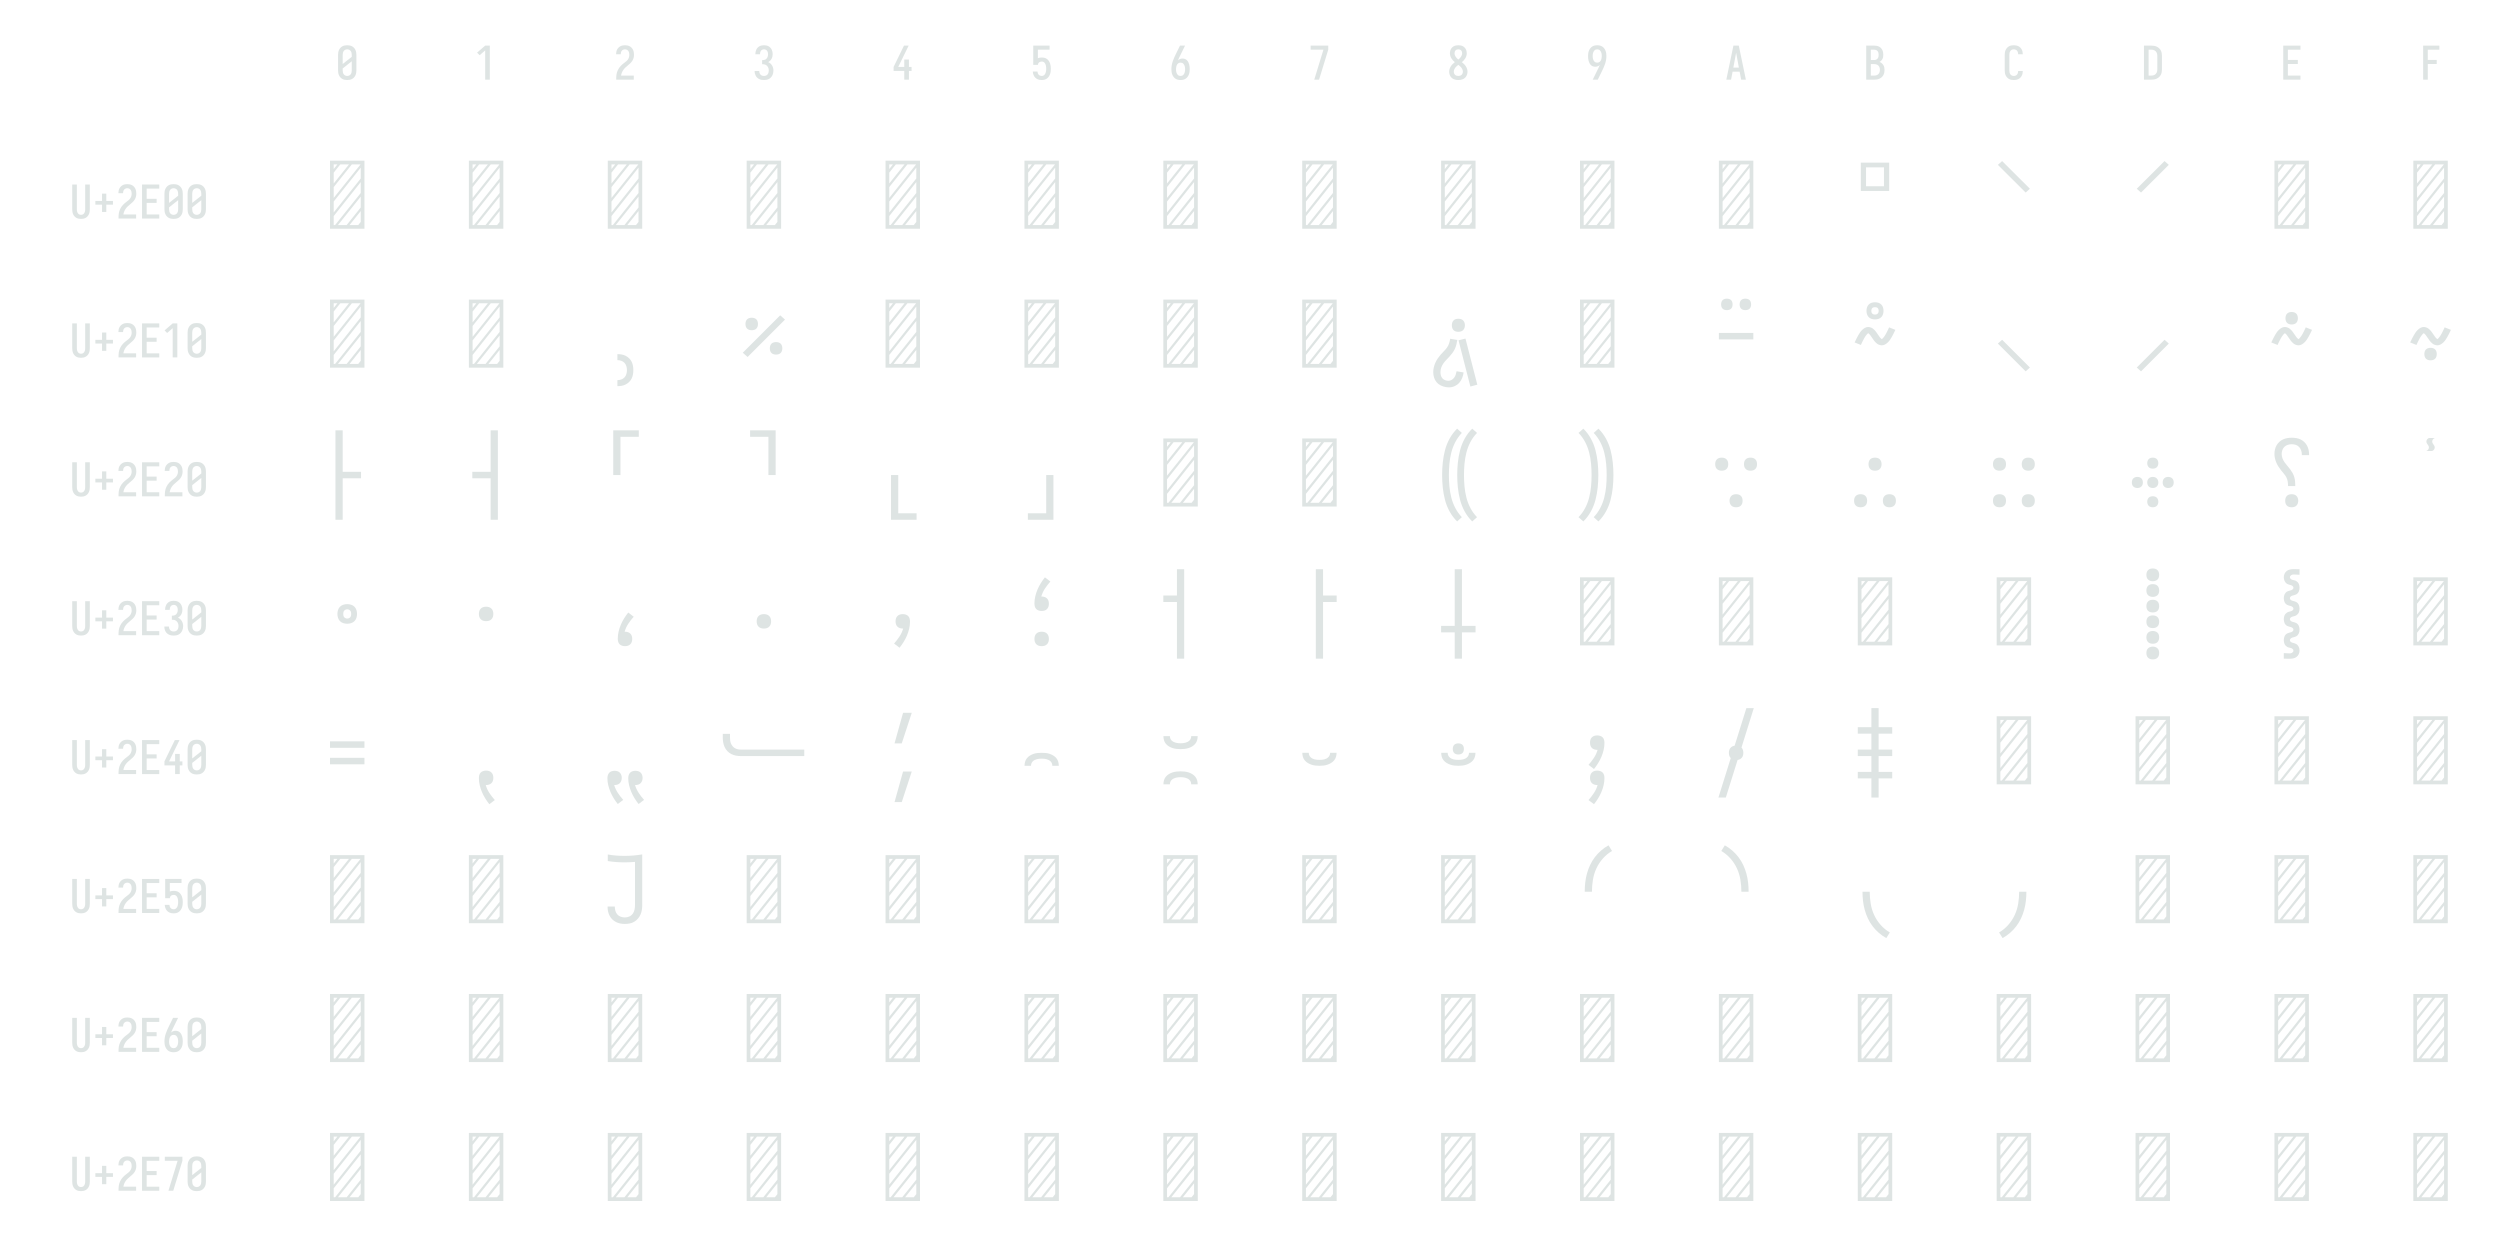 <?xml version="1.0" encoding="UTF-8" standalone="no"?>
<svg height="648" viewBox="0 0 1296 648" width="1296" xmlns="http://www.w3.org/2000/svg">
<defs>
<path d="M 250 8 Q 223 8 196 3 Q 169 -2 145 -15 Q 121 -28 102.5 -48.5 Q 84 -69 72.5 -94 Q 61 -119 56.5 -146 Q 52 -173 52 -200 L 52 -535 Q 52 -562 56.5 -589 Q 61 -616 72.5 -641 Q 84 -666 102.5 -686.5 Q 121 -707 145 -720 Q 169 -733 196 -738 Q 223 -743 250 -743 Q 277 -743 304 -738 Q 331 -733 355 -720 Q 379 -707 397.5 -686.5 Q 416 -666 427.5 -641 Q 439 -616 443.5 -589 Q 448 -562 448 -535 L 448 -200 Q 448 -173 443.5 -146 Q 439 -119 427.5 -94 Q 416 -69 397.5 -48.5 Q 379 -28 355 -15 Q 331 -2 304 3 Q 277 8 250 8 Z M 152 -338 L 348 -493 L 348 -535 Q 348 -557 343 -579 Q 338 -601 325.5 -618.5 Q 313 -636 292.5 -645.5 Q 272 -655 250 -655 Q 228 -655 207.5 -645.5 Q 187 -636 174.5 -618.5 Q 162 -601 157 -579 Q 152 -557 152 -535 Z M 250 -80 Q 272 -80 292.5 -89.5 Q 313 -99 325.5 -116.5 Q 338 -134 343 -156 Q 348 -178 348 -200 L 348 -397 L 152 -242 L 152 -200 Q 152 -178 157 -156 Q 162 -134 174.5 -116.5 Q 187 -99 207.5 -89.5 Q 228 -80 250 -80 Z " id="path1"/>
<path d="M 230 0 L 230 -632 L 110 -528 L 55 -584 L 230 -735 L 330 -735 L 330 0 Z " id="path2"/>
<path d="M 60 0 L 60 -1 Q 60 -27 61 -54 Q 62 -81 65.5 -107 Q 69 -133 77 -158.5 Q 85 -184 96.5 -208 Q 108 -232 123 -253.5 Q 138 -275 156 -294.5 Q 174 -314 194 -331 Q 214 -348 235.5 -364 Q 257 -380 277.5 -397 Q 298 -414 313 -435.5 Q 328 -457 336 -483 Q 344 -509 344 -535 Q 344 -557 339.5 -578 Q 335 -599 323.5 -617 Q 312 -635 292 -645 Q 272 -655 251 -655 Q 231 -655 212.5 -647.5 Q 194 -640 181.5 -625 Q 169 -610 163.5 -591 Q 158 -572 158 -552 L 158 -548 L 58 -548 L 58 -555 Q 58 -581 63.5 -606 Q 69 -631 81 -653 Q 93 -675 111.5 -693 Q 130 -711 152.5 -722.5 Q 175 -734 200.5 -738.5 Q 226 -743 251 -743 Q 278 -743 304.5 -737.5 Q 331 -732 354.5 -719 Q 378 -706 396 -685.5 Q 414 -665 425 -640.5 Q 436 -616 440 -589 Q 444 -562 444 -535 Q 444 -501 435 -468 Q 426 -435 407.5 -406 Q 389 -377 364 -353.5 Q 339 -330 312.5 -308.5 Q 286 -287 261 -264 Q 236 -241 216 -213 Q 196 -185 183 -153.5 Q 170 -122 165 -88 L 440 -88 L 440 0 Z " id="path3"/>
<path d="M 253 8 Q 227 8 201 4 Q 175 -0 151 -11.5 Q 127 -23 107.5 -40.5 Q 88 -58 75.5 -81 Q 63 -104 56.5 -129.5 Q 50 -155 50 -181 L 50 -187 L 150 -187 L 150 -184 Q 150 -163 157 -143 Q 164 -123 178 -108 Q 192 -93 212 -86.5 Q 232 -80 253 -80 Q 275 -80 296 -88.5 Q 317 -97 330.5 -114.5 Q 344 -132 350 -154 Q 356 -176 356 -198 Q 356 -217 352 -235.5 Q 348 -254 339 -271 Q 330 -288 316.5 -301 Q 303 -314 286 -322 Q 269 -330 250 -332 Q 231 -334 212 -334 L 212 -422 Q 229 -422 246 -424 Q 263 -426 278.5 -433 Q 294 -440 306 -452.5 Q 318 -465 325.5 -480.5 Q 333 -496 336.5 -513 Q 340 -530 340 -547 Q 340 -566 335.5 -585.5 Q 331 -605 320 -621.5 Q 309 -638 291 -646.5 Q 273 -655 253 -655 Q 234 -655 216 -647 Q 198 -639 187 -624 Q 176 -609 171 -590 Q 166 -571 166 -553 L 166 -548 L 66 -548 L 66 -556 Q 66 -581 71.5 -605.5 Q 77 -630 88 -652 Q 99 -674 116.5 -692.5 Q 134 -711 156.5 -722.5 Q 179 -734 203.5 -738.5 Q 228 -743 253 -743 Q 278 -743 303.5 -738 Q 329 -733 351 -721 Q 373 -709 390.5 -690 Q 408 -671 419 -648 Q 430 -625 435 -600 Q 440 -575 440 -550 Q 440 -524 434 -498.5 Q 428 -473 416 -450.5 Q 404 -428 385 -409.5 Q 366 -391 343 -379 Q 370 -368 391.5 -348.5 Q 413 -329 427.5 -304.5 Q 442 -280 449 -252 Q 456 -224 456 -196 Q 456 -168 450 -141.5 Q 444 -115 432 -91 Q 420 -67 401 -47 Q 382 -27 358 -14.5 Q 334 -2 307 3 Q 280 8 253 8 Z " id="path4"/>
<path d="M 282 0 L 282 -188 L 52 -188 L 52 -275 L 276 -735 L 377 -735 L 152 -275 L 282 -275 L 282 -435 L 383 -435 L 383 -275 L 440 -275 L 440 -188 L 383 -188 L 383 0 Z " id="path5"/>
<path d="M 252 8 Q 227 8 202.5 3.5 Q 178 -1 155.5 -12 Q 133 -23 114.5 -41 Q 96 -59 84 -80.5 Q 72 -102 65.5 -126.5 Q 59 -151 58 -176 L 159 -176 Q 160 -158 166.5 -139.5 Q 173 -121 185.5 -107 Q 198 -93 216 -86.5 Q 234 -80 252 -80 Q 269 -80 285 -87 Q 301 -94 312.5 -107 Q 324 -120 330.5 -135.5 Q 337 -151 341 -167.5 Q 345 -184 346.5 -201 Q 348 -218 348 -235 Q 348 -252 346.5 -269 Q 345 -286 341.5 -302.5 Q 338 -319 331.5 -334.5 Q 325 -350 314.5 -363 Q 304 -376 288 -383.5 Q 272 -391 256 -391 Q 240 -391 224 -387 Q 208 -383 195.5 -373.5 Q 183 -364 176 -349.5 Q 169 -335 168 -319 L 68 -319 L 68 -735 L 421 -735 L 421 -647 L 168 -647 L 168 -464 Q 189 -472 211 -475 Q 233 -478 256 -478 Q 285 -478 313.5 -470.5 Q 342 -463 365.5 -445.5 Q 389 -428 405.5 -403 Q 422 -378 431.5 -350.5 Q 441 -323 444.5 -294 Q 448 -265 448 -235 Q 448 -206 444.5 -176.5 Q 441 -147 431 -119 Q 421 -91 404.5 -66.5 Q 388 -42 364 -24.5 Q 340 -7 311 0.5 Q 282 8 252 8 Z " id="path6"/>
<path d="M 250 8 Q 221 8 192.5 1.5 Q 164 -5 140 -21 Q 116 -37 98.5 -60.5 Q 81 -84 70.5 -111 Q 60 -138 56 -166.5 Q 52 -195 52 -224 Q 52 -268 59.5 -311 Q 67 -354 81 -395.5 Q 95 -437 113 -477 Q 131 -517 150 -556 L 238 -735 L 347 -735 L 240 -517 Q 228 -492 216 -467 Q 204 -442 194 -416 Q 212 -436 238.5 -446 Q 265 -456 292 -456 Q 318 -456 343.5 -447 Q 369 -438 387.5 -419.5 Q 406 -401 418 -377 Q 430 -353 436.5 -328 Q 443 -303 445.5 -276.5 Q 448 -250 448 -224 Q 448 -195 444 -166.5 Q 440 -138 429.5 -111 Q 419 -84 401.5 -60.5 Q 384 -37 360 -21 Q 336 -5 307.5 1.5 Q 279 8 250 8 Z M 250 -80 Q 266 -80 282 -85.5 Q 298 -91 309.5 -102.5 Q 321 -114 328.5 -129 Q 336 -144 340.5 -159.5 Q 345 -175 346.5 -191.5 Q 348 -208 348 -224 Q 348 -240 346.5 -256.5 Q 345 -273 340.5 -289 Q 336 -305 328.5 -319.5 Q 321 -334 309.5 -345.5 Q 298 -357 282 -362.5 Q 266 -368 250 -368 Q 235 -368 221 -363.5 Q 207 -359 195.5 -349.5 Q 184 -340 176 -327.5 Q 168 -315 163.5 -301 Q 159 -287 156.5 -272.5 Q 154 -258 153 -243 Q 153 -238 152.5 -233.5 Q 152 -229 152 -224 Q 152 -208 153.5 -191.5 Q 155 -175 159.5 -159.5 Q 164 -144 171.5 -129 Q 179 -114 190.5 -102.5 Q 202 -91 218 -85.5 Q 234 -80 250 -80 Z " id="path7"/>
<path d="M 138 0 L 336 -647 L 60 -647 L 60 -735 L 440 -735 L 440 -647 L 242 0 Z " id="path8"/>
<path d="M 250 8 Q 225 8 200 4 Q 175 -0 152 -10 Q 129 -20 109.5 -37 Q 90 -54 77.5 -75.5 Q 65 -97 58.5 -121.5 Q 52 -146 52 -172 Q 52 -203 61.5 -232.5 Q 71 -262 88 -288.5 Q 105 -315 127 -336.5 Q 149 -358 174 -378 Q 152 -396 132.5 -417 Q 113 -438 98.5 -462.5 Q 84 -487 76 -514.5 Q 68 -542 68 -570 Q 68 -594 73.5 -617.5 Q 79 -641 90.5 -661.5 Q 102 -682 119.5 -698.5 Q 137 -715 158 -725 Q 179 -735 202.5 -739 Q 226 -743 250 -743 Q 274 -743 297.5 -739 Q 321 -735 342 -725 Q 363 -715 380.5 -698.5 Q 398 -682 409.5 -661.5 Q 421 -641 426.5 -617.5 Q 432 -594 432 -570 Q 432 -542 424 -514.5 Q 416 -487 401.5 -462.5 Q 387 -438 367.5 -417 Q 348 -396 326 -378 Q 351 -358 373 -336.5 Q 395 -315 412 -288.5 Q 429 -262 438.5 -232.5 Q 448 -203 448 -172 Q 448 -146 441.5 -121.5 Q 435 -97 422.5 -75.5 Q 410 -54 390.5 -37 Q 371 -20 348 -10 Q 325 -0 300 4 Q 275 8 250 8 Z M 250 -434 Q 266 -447 280.5 -461.5 Q 295 -476 306.5 -493 Q 318 -510 325 -529.5 Q 332 -549 332 -569 Q 332 -586 327 -602.5 Q 322 -619 310.5 -631.5 Q 299 -644 283 -649.5 Q 267 -655 250 -655 Q 233 -655 217 -649.5 Q 201 -644 189.5 -631.5 Q 178 -619 173 -602.5 Q 168 -586 168 -569 Q 168 -549 175 -529.5 Q 182 -510 193.5 -493 Q 205 -476 219.5 -461.5 Q 234 -447 250 -434 Z M 250 -80 Q 269 -80 288 -85.5 Q 307 -91 320.5 -104 Q 334 -117 341 -135.5 Q 348 -154 348 -173 Q 348 -196 339.5 -217.5 Q 331 -239 317 -257.5 Q 303 -276 285.5 -291 Q 268 -306 250 -320 Q 232 -306 214.5 -291 Q 197 -276 183 -257.5 Q 169 -239 160.5 -217.5 Q 152 -196 152 -173 Q 152 -154 159 -135.5 Q 166 -117 179.5 -104 Q 193 -91 212 -85.5 Q 231 -80 250 -80 Z " id="path9"/>
<path d="M 262 0 L 153 0 L 260 -218 Q 272 -243 284 -268 Q 296 -293 306 -319 Q 288 -299 261.5 -289 Q 235 -279 208 -279 Q 182 -279 156.5 -288 Q 131 -297 112.5 -315.5 Q 94 -334 82 -358 Q 70 -382 63.5 -407 Q 57 -432 54.5 -458.5 Q 52 -485 52 -511 Q 52 -540 56 -568.5 Q 60 -597 70.5 -624 Q 81 -651 98.5 -674.5 Q 116 -698 140 -714 Q 164 -730 192.5 -736.5 Q 221 -743 250 -743 Q 279 -743 307.5 -736.5 Q 336 -730 360 -714 Q 384 -698 401.5 -674.5 Q 419 -651 429.5 -624 Q 440 -597 444 -568.5 Q 448 -540 448 -511 Q 448 -467 440.5 -424 Q 433 -381 419 -339.5 Q 405 -298 387 -258 Q 369 -218 350 -179 Z M 250 -367 Q 265 -367 279 -371.5 Q 293 -376 304.5 -385.5 Q 316 -395 324 -407.5 Q 332 -420 336.5 -434 Q 341 -448 343.5 -462.5 Q 346 -477 347 -492 Q 347 -497 347.5 -501.5 Q 348 -506 348 -511 Q 348 -527 346.5 -543.5 Q 345 -560 340.5 -575.5 Q 336 -591 328.5 -606 Q 321 -621 309.5 -632.5 Q 298 -644 282 -649.5 Q 266 -655 250 -655 Q 234 -655 218 -649.5 Q 202 -644 190.5 -632.5 Q 179 -621 171.5 -606 Q 164 -591 159.5 -575.5 Q 155 -560 153.5 -543.5 Q 152 -527 152 -511 Q 152 -495 153.5 -478.5 Q 155 -462 159.5 -446 Q 164 -430 171.5 -415.5 Q 179 -401 190.5 -389.5 Q 202 -378 218 -372.5 Q 234 -367 250 -367 Z " id="path10"/>
<path d="M 39 0 L 53 -70 L 192 -735 L 308 -735 L 461 0 L 359 0 L 326 -172 L 174 -172 L 141 0 Z M 310 -260 L 267 -490 Q 263 -513 258.5 -536 Q 254 -559 250 -582 Q 246 -559 241.5 -536 Q 237 -513 233 -490 L 190 -260 Z " id="path11"/>
<path d="M 60 0 L 60 -735 L 235 -735 Q 261 -735 287 -730.5 Q 313 -726 336.5 -714 Q 360 -702 378.5 -682.5 Q 397 -663 408.5 -639.5 Q 420 -616 424.5 -590 Q 429 -564 429 -538 Q 429 -515 425.5 -492 Q 422 -469 411.5 -448.5 Q 401 -428 384.5 -411 Q 368 -394 348 -383 Q 373 -373 394.5 -355.5 Q 416 -338 430.5 -314.5 Q 445 -291 450.5 -264 Q 456 -237 456 -210 Q 456 -181 450.5 -152.5 Q 445 -124 431 -98.5 Q 417 -73 395.5 -53.5 Q 374 -34 347.5 -21.5 Q 321 -9 292.5 -4.5 Q 264 -0 235 0 Z M 160 -424 L 235 -424 Q 256 -424 275.5 -432.5 Q 295 -441 307.5 -457.5 Q 320 -474 324.5 -494.5 Q 329 -515 329 -536 Q 329 -557 324.5 -577.5 Q 320 -598 307.5 -614.5 Q 295 -631 275.5 -639 Q 256 -647 235 -647 L 160 -647 Z M 160 -88 L 235 -88 Q 251 -88 267.5 -91 Q 284 -94 298.5 -101.5 Q 313 -109 324.5 -121 Q 336 -133 343 -148 Q 350 -163 353 -179 Q 356 -195 356 -212 Q 356 -228 353 -244.5 Q 350 -261 343 -276 Q 336 -291 324.5 -303 Q 313 -315 298.5 -322.5 Q 284 -330 267.5 -333 Q 251 -336 235 -336 L 160 -336 Z " id="path12"/>
<path d="M 247 8 Q 220 8 193 3 Q 166 -2 142.5 -15.5 Q 119 -29 101 -49.5 Q 83 -70 71.5 -94.5 Q 60 -119 56 -146 Q 52 -173 52 -200 L 52 -535 Q 52 -562 56 -589 Q 60 -616 71.5 -640.5 Q 83 -665 101 -685.5 Q 119 -706 142.5 -719.5 Q 166 -733 193 -738 Q 220 -743 247 -743 Q 273 -743 298 -738.5 Q 323 -734 346 -723 Q 369 -712 387.5 -694 Q 406 -676 418 -653.5 Q 430 -631 436 -606 Q 442 -581 442 -555 L 442 -548 L 342 -548 L 342 -552 Q 342 -572 336 -591.5 Q 330 -611 317.5 -626 Q 305 -641 286 -648 Q 267 -655 247 -655 Q 225 -655 205 -645.5 Q 185 -636 173 -618 Q 161 -600 156.5 -578.5 Q 152 -557 152 -535 L 152 -200 Q 152 -178 156.5 -156.5 Q 161 -135 173 -117 Q 185 -99 205 -89.5 Q 225 -80 247 -80 Q 267 -80 286 -87 Q 305 -94 317.5 -109 Q 330 -124 336 -143.5 Q 342 -163 342 -183 L 342 -187 L 442 -187 L 442 -180 Q 442 -154 436 -129 Q 430 -104 418 -81.5 Q 406 -59 387.5 -41 Q 369 -23 346 -12 Q 323 -1 298 3.5 Q 273 8 247 8 Z " id="path13"/>
<path d="M 60 0 L 60 -735 L 220 -735 Q 250 -735 280 -730 Q 310 -725 337 -712 Q 364 -699 386.5 -678.5 Q 409 -658 423 -631.5 Q 437 -605 442.5 -575 Q 448 -545 448 -515 L 448 -220 Q 448 -190 442.5 -160 Q 437 -130 423 -103.5 Q 409 -77 386.5 -56.5 Q 364 -36 337 -23 Q 310 -10 280 -5 Q 250 -0 220 0 Z M 160 -88 L 220 -88 Q 237 -88 254.5 -91 Q 272 -94 287.5 -102.5 Q 303 -111 315 -124 Q 327 -137 334.5 -152.5 Q 342 -168 345 -185.5 Q 348 -203 348 -220 L 348 -515 Q 348 -532 345 -549.5 Q 342 -567 334.5 -582.5 Q 327 -598 315 -611 Q 303 -624 287.5 -632.5 Q 272 -641 254.5 -644 Q 237 -647 220 -647 L 160 -647 Z " id="path14"/>
<path d="M 68 0 L 68 -735 L 440 -735 L 440 -647 L 168 -647 L 168 -426 L 383 -426 L 383 -338 L 168 -338 L 168 -88 L 440 -88 L 440 0 Z " id="path15"/>
<path d="M 90 0 L 90 -735 L 440 -735 L 440 -647 L 190 -647 L 190 -426 L 383 -426 L 383 -338 L 190 -338 L 190 0 Z " id="path16"/>
<path d="M 250 8 Q 223 8 196.5 2.5 Q 170 -3 147 -16.5 Q 124 -30 106.5 -50.5 Q 89 -71 78.5 -95.5 Q 68 -120 64 -146.5 Q 60 -173 60 -200 L 60 -735 L 160 -735 L 160 -200 Q 160 -186 161.5 -172 Q 163 -158 167.5 -144.5 Q 172 -131 179.5 -118.5 Q 187 -106 197.5 -97 Q 208 -88 222 -84 Q 236 -80 250 -80 Q 264 -80 278 -84 Q 292 -88 302.5 -97 Q 313 -106 320.5 -118.5 Q 328 -131 332.5 -144.5 Q 337 -158 338.5 -172 Q 340 -186 340 -200 L 340 -735 L 440 -735 L 440 -200 Q 440 -173 436 -146.5 Q 432 -120 421.5 -95.5 Q 411 -71 393.5 -50.5 Q 376 -30 353 -16.5 Q 330 -3 303.5 2.5 Q 277 8 250 8 Z " id="path17"/>
<path d="M 296 -142 L 204 -142 L 204 -300 L 60 -300 L 60 -380 L 204 -380 L 204 -538 L 296 -538 L 296 -380 L 440 -380 L 440 -300 L 296 -300 Z " id="path18"/>
<path d="M 64 0 L 64 -735 L 436 -735 L 436 0 Z M 104 -333 L 394 -695 L 300 -695 L 104 -450 Z M 104 -489 L 269 -695 L 175 -695 L 104 -606 Z M 104 -645 L 144 -695 L 104 -695 Z M 104 -176 L 396 -543 L 396 -660 L 104 -294 Z M 104 -40 L 119 -40 L 396 -386 L 396 -504 L 104 -137 Z M 150 -40 L 244 -40 L 396 -230 L 396 -347 Z M 275 -40 L 369 -40 L 396 -74 L 396 -191 Z " id="path19"/>
<path d="M 97 -408 L 97 -714 L 403 -714 L 403 -408 Z M 153 -459 L 347 -459 L 347 -663 L 153 -663 Z " id="path20"/>
<path d="M 377 -391 L 77 -690 L 123 -731 L 423 -432 Z " id="path21"/>
<path d="M 123 -391 L 77 -432 L 377 -731 L 423 -690 Z " id="path22"/>
<path d="M 168 200 L 168 135 Q 189 135 209.5 128 Q 230 121 244.5 105.5 Q 259 90 265 69 Q 271 48 271 27 Q 271 6 265 -15 Q 259 -36 244.5 -51.5 Q 230 -67 209.5 -74 Q 189 -81 168 -81 L 168 -146 Q 191 -146 214 -142 Q 237 -138 257.5 -127.5 Q 278 -117 295 -100.5 Q 312 -84 322 -63 Q 332 -42 336 -19 Q 340 4 340 27 Q 340 50 336 73 Q 332 96 322 117 Q 312 138 295 154.5 Q 278 171 257.5 181.5 Q 237 192 214 196 Q 191 200 168 200 Z " id="path23"/>
<path d="M 74 -115 L 22 -161 L 426 -565 L 478 -519 Z M 118 -404 Q 105 -404 91.5 -408 Q 78 -412 68.5 -421.5 Q 59 -431 55 -444.5 Q 51 -458 51 -472 Q 51 -485 55 -498.5 Q 59 -512 68.5 -521.5 Q 78 -531 91.5 -535 Q 105 -539 118 -539 Q 132 -539 145.5 -535 Q 159 -531 168.5 -521.5 Q 178 -512 182 -498.5 Q 186 -485 186 -472 Q 186 -458 182 -444.5 Q 178 -431 168.5 -421.5 Q 159 -412 145.5 -408 Q 132 -404 118 -404 Z M 382 -141 Q 368 -141 354.5 -145 Q 341 -149 331.5 -158.5 Q 322 -168 318 -181.5 Q 314 -195 314 -208 Q 314 -222 318 -235.5 Q 322 -249 331.5 -258.5 Q 341 -268 354.5 -272 Q 368 -276 382 -276 Q 395 -276 408.5 -272 Q 422 -268 431.5 -258.5 Q 441 -249 445 -235.5 Q 449 -222 449 -208 Q 449 -195 445 -181.5 Q 441 -168 431.5 -158.5 Q 422 -149 408.5 -145 Q 395 -141 382 -141 Z " id="path24"/>
<path d="M 250 -387 Q 236 -387 222 -391 Q 208 -395 198 -405.5 Q 188 -416 184 -429.5 Q 180 -443 180 -458 Q 180 -472 184 -485.5 Q 188 -499 198 -509.5 Q 208 -520 222 -524 Q 236 -528 250 -528 Q 264 -528 278 -524 Q 292 -520 302 -509.5 Q 312 -499 316.5 -485.5 Q 321 -472 321 -458 Q 321 -443 316.5 -429.5 Q 312 -416 302 -405.5 Q 292 -395 278 -391 Q 264 -387 250 -387 Z M 380 204 L 252 -295 L 327 -314 L 455 184 Z M 150 213 Q 141 213 132 212 Q 123 211 115 210 Q 86 205 59.5 192 Q 33 179 14.5 156.5 Q -4 134 -12.5 106 Q -21 78 -21 48 Q -21 23 -15 -2.5 Q -9 -28 1.5 -52 Q 12 -76 26.5 -97.5 Q 41 -119 57.5 -138.5 Q 74 -158 93 -176.5 Q 112 -195 127 -216 Q 142 -237 150 -261.5 Q 158 -286 162 -312 L 239 -299 Q 235 -274 229 -249.5 Q 223 -225 212.5 -202.5 Q 202 -180 187 -159.5 Q 172 -139 155 -120.5 Q 138 -102 120.5 -84 Q 103 -66 88.5 -45.5 Q 74 -25 65.5 -1 Q 57 23 57 48 Q 57 66 61.5 84 Q 66 102 78 115.5 Q 90 129 107.5 135.5 Q 125 142 143 142 Q 161 142 177.5 132.5 Q 194 123 205 108 Q 216 93 222 75 Q 228 57 231 39 L 307 52 Q 303 82 291.5 111.5 Q 280 141 259.5 164 Q 239 187 210 200 Q 181 213 150 213 Z " id="path25"/>
<path d="M 436 -305 L 64 -305 L 64 -375 L 436 -375 Z M 350 -621 Q 338 -621 325.5 -624.5 Q 313 -628 304 -637 Q 295 -646 291.5 -658.5 Q 288 -671 288 -683 Q 288 -695 291.5 -707.5 Q 295 -720 304 -729 Q 313 -738 325.5 -741.5 Q 338 -745 350 -745 Q 362 -745 374.5 -741.5 Q 387 -738 396 -729 Q 405 -720 408.5 -707.5 Q 412 -695 412 -683 Q 412 -671 408.5 -658.5 Q 405 -646 396 -637 Q 387 -628 374.5 -624.5 Q 362 -621 350 -621 Z M 150 -621 Q 138 -621 125.5 -624.5 Q 113 -628 104 -637 Q 95 -646 91.5 -658.5 Q 88 -671 88 -683 Q 88 -695 91.5 -707.5 Q 95 -720 104 -729 Q 113 -738 125.5 -741.5 Q 138 -745 150 -745 Q 162 -745 174.5 -741.5 Q 187 -738 196 -729 Q 205 -720 208.5 -707.5 Q 212 -695 212 -683 Q 212 -671 208.5 -658.5 Q 205 -646 196 -637 Q 187 -628 174.5 -624.5 Q 162 -621 150 -621 Z " id="path26"/>
<path d="M 250 -521 Q 231 -521 213 -526.5 Q 195 -532 182 -545.5 Q 169 -559 163.5 -577 Q 158 -595 158 -613 Q 158 -632 163.5 -650 Q 169 -668 182 -681.5 Q 195 -695 213 -700.5 Q 231 -706 250 -706 Q 269 -706 287 -700.5 Q 305 -695 318 -681.5 Q 331 -668 336.5 -650 Q 342 -632 342 -613 Q 342 -595 336.5 -577 Q 331 -559 318 -545.5 Q 305 -532 287 -526.5 Q 269 -521 250 -521 Z M 250 -573 Q 258 -573 266 -575.5 Q 274 -578 279.5 -584 Q 285 -590 287.5 -597.5 Q 290 -605 290 -613 Q 290 -621 287.5 -629 Q 285 -637 279.5 -643 Q 274 -649 266 -651 Q 258 -653 250 -653 Q 242 -653 234 -651 Q 226 -649 220.5 -643 Q 215 -637 212.5 -629 Q 210 -621 210 -613 Q 210 -605 212.5 -597.5 Q 215 -590 220.5 -584 Q 226 -578 234 -575.5 Q 242 -573 250 -573 Z M 323 -241 Q 316 -241 309.5 -242.5 Q 303 -244 297 -246 Q 291 -248 285.5 -250.5 Q 280 -253 274.5 -257 Q 269 -261 265 -265 Q 261 -269 256 -273.5 Q 251 -278 247 -283 Q 243 -288 239 -293 Q 235 -298 231.5 -303.5 Q 228 -309 224.5 -314 Q 221 -319 217 -324.5 Q 213 -330 209 -336 Q 205 -342 201.5 -347 Q 198 -352 194.5 -356 Q 191 -360 185 -365.5 Q 179 -371 178 -372 Q 177 -372 172.5 -369 Q 168 -366 165 -362.5 Q 162 -359 158.5 -354.5 Q 155 -350 153 -347.5 Q 151 -345 149 -342.5 Q 147 -340 145 -336.5 Q 143 -333 141 -330 Q 139 -327 137 -323.5 Q 135 -320 132.5 -316 Q 130 -312 128 -307.5 Q 126 -303 123.5 -298.5 Q 121 -294 118.5 -289 Q 116 -284 113.5 -279 Q 111 -274 108.5 -268.5 Q 106 -263 103 -257 Q 100 -251 98 -245 L 30 -272 Q 41 -295 50.5 -314.5 Q 60 -334 69.5 -350 Q 79 -366 87.5 -379 Q 96 -392 110 -406 Q 124 -420 141 -429.5 Q 158 -439 177 -439 Q 184 -439 190.5 -437.5 Q 197 -436 203 -434 Q 209 -432 214.5 -429.5 Q 220 -427 225.5 -423 Q 231 -419 235 -415 Q 239 -411 244 -406.5 Q 249 -402 253 -397 Q 257 -392 261 -387 Q 265 -382 268.5 -376.5 Q 272 -371 275.5 -366 Q 279 -361 283 -355.5 Q 287 -350 291 -344 Q 295 -338 298.5 -333 Q 302 -328 305.5 -324 Q 309 -320 314 -315.5 Q 319 -311 322 -308 Q 323 -308 327.5 -311 Q 332 -314 335 -317.5 Q 338 -321 341.5 -325.5 Q 345 -330 347 -332.5 Q 349 -335 351 -337.5 Q 353 -340 355 -343.5 Q 357 -347 359 -350 Q 361 -353 363 -356.5 Q 365 -360 367.5 -364 Q 370 -368 372 -372.5 Q 374 -377 376.5 -381.5 Q 379 -386 381.5 -391 Q 384 -396 386.5 -401 Q 389 -406 391.5 -411.5 Q 394 -417 397 -423 Q 400 -429 402 -435 L 470 -408 Q 459 -385 449.5 -365.5 Q 440 -346 430.5 -330 Q 421 -314 412.5 -301 Q 404 -288 390 -274 Q 376 -260 359 -250.5 Q 342 -241 323 -241 Z " id="path27"/>
<path d="M 377 40 L 77 -260 L 123 -301 L 423 -1 Z " id="path28"/>
<path d="M 123 40 L 77 -1 L 377 -301 L 423 -260 Z " id="path29"/>
<path d="M 250 -466 Q 236 -466 223 -470 Q 210 -474 200.5 -483.5 Q 191 -493 187 -506.5 Q 183 -520 183 -533 Q 183 -547 187 -560.5 Q 191 -574 200.5 -583.5 Q 210 -593 223 -597 Q 236 -601 250 -601 Q 264 -601 277 -597 Q 290 -593 299.5 -583.5 Q 309 -574 313 -560.5 Q 317 -547 317 -533 Q 317 -520 313 -506.5 Q 309 -493 299.5 -483.5 Q 290 -474 277 -470 Q 264 -466 250 -466 Z M 323 -241 Q 316 -241 309.5 -242.5 Q 303 -244 297 -246 Q 291 -248 285.5 -250.5 Q 280 -253 274.5 -257 Q 269 -261 265 -265 Q 261 -269 256 -273.5 Q 251 -278 247 -283 Q 243 -288 239 -293 Q 235 -298 231.5 -303.5 Q 228 -309 224.5 -314 Q 221 -319 217 -324.5 Q 213 -330 209 -336 Q 205 -342 201.5 -347 Q 198 -352 194.5 -356 Q 191 -360 185 -365.5 Q 179 -371 178 -372 Q 177 -372 172.5 -369 Q 168 -366 165 -362.5 Q 162 -359 158.5 -354.5 Q 155 -350 153 -347.5 Q 151 -345 149 -342.5 Q 147 -340 145 -336.5 Q 143 -333 141 -330 Q 139 -327 137 -323.5 Q 135 -320 132.5 -316 Q 130 -312 128 -307.5 Q 126 -303 123.5 -298.5 Q 121 -294 118.5 -289 Q 116 -284 113.5 -279 Q 111 -274 108.5 -268.5 Q 106 -263 103 -257 Q 100 -251 98 -245 L 30 -272 Q 41 -295 50.5 -314.5 Q 60 -334 69.5 -350 Q 79 -366 87.5 -379 Q 96 -392 110 -406 Q 124 -420 141 -429.5 Q 158 -439 177 -439 Q 184 -439 190.5 -437.5 Q 197 -436 203 -434 Q 209 -432 214.5 -429.5 Q 220 -427 225.5 -423 Q 231 -419 235 -415 Q 239 -411 244 -406.5 Q 249 -402 253 -397 Q 257 -392 261 -387 Q 265 -382 268.5 -376.5 Q 272 -371 275.5 -366 Q 279 -361 283 -355.5 Q 287 -350 291 -344 Q 295 -338 298.5 -333 Q 302 -328 305.5 -324 Q 309 -320 314 -315.5 Q 319 -311 322 -308 Q 323 -308 327.5 -311 Q 332 -314 335 -317.5 Q 338 -321 341.5 -325.5 Q 345 -330 347 -332.5 Q 349 -335 351 -337.5 Q 353 -340 355 -343.5 Q 357 -347 359 -350 Q 361 -353 363 -356.5 Q 365 -360 367.5 -364 Q 370 -368 372 -372.5 Q 374 -377 376.5 -381.5 Q 379 -386 381.5 -391 Q 384 -396 386.5 -401 Q 389 -406 391.5 -411.5 Q 394 -417 397 -423 Q 400 -429 402 -435 L 470 -408 Q 459 -385 449.5 -365.5 Q 440 -346 430.5 -330 Q 421 -314 412.5 -301 Q 404 -288 390 -274 Q 376 -260 359 -250.5 Q 342 -241 323 -241 Z " id="path30"/>
<path d="M 323 -241 Q 316 -241 309.5 -242.5 Q 303 -244 297 -246 Q 291 -248 285.5 -250.5 Q 280 -253 274.5 -257 Q 269 -261 265 -265 Q 261 -269 256 -273.5 Q 251 -278 247 -283 Q 243 -288 239 -293 Q 235 -298 231.5 -303.5 Q 228 -309 224.5 -314 Q 221 -319 217 -324.5 Q 213 -330 209 -336 Q 205 -342 201.5 -347 Q 198 -352 194.5 -356 Q 191 -360 185 -365.5 Q 179 -371 178 -372 Q 177 -372 172.5 -369 Q 168 -366 165 -362.5 Q 162 -359 158.5 -354.5 Q 155 -350 153 -347.5 Q 151 -345 149 -342.5 Q 147 -340 145 -336.5 Q 143 -333 141 -330 Q 139 -327 137 -323.5 Q 135 -320 132.5 -316 Q 130 -312 128 -307.5 Q 126 -303 123.5 -298.5 Q 121 -294 118.5 -289 Q 116 -284 113.5 -279 Q 111 -274 108.5 -268.5 Q 106 -263 103 -257 Q 100 -251 98 -245 L 30 -272 Q 41 -295 50.5 -314.5 Q 60 -334 69.5 -350 Q 79 -366 87.5 -379 Q 96 -392 110 -406 Q 124 -420 141 -429.5 Q 158 -439 177 -439 Q 184 -439 190.5 -437.5 Q 197 -436 203 -434 Q 209 -432 214.5 -429.5 Q 220 -427 225.5 -423 Q 231 -419 235 -415 Q 239 -411 244 -406.5 Q 249 -402 253 -397 Q 257 -392 261 -387 Q 265 -382 268.5 -376.5 Q 272 -371 275.5 -366 Q 279 -361 283 -355.5 Q 287 -350 291 -344 Q 295 -338 298.5 -333 Q 302 -328 305.5 -324 Q 309 -320 314 -315.5 Q 319 -311 322 -308 Q 323 -308 327.5 -311 Q 332 -314 335 -317.5 Q 338 -321 341.5 -325.5 Q 345 -330 347 -332.5 Q 349 -335 351 -337.5 Q 353 -340 355 -343.5 Q 357 -347 359 -350 Q 361 -353 363 -356.5 Q 365 -360 367.5 -364 Q 370 -368 372 -372.5 Q 374 -377 376.5 -381.5 Q 379 -386 381.5 -391 Q 384 -396 386.5 -401 Q 389 -406 391.5 -411.5 Q 394 -417 397 -423 Q 400 -429 402 -435 L 470 -408 Q 459 -385 449.5 -365.5 Q 440 -346 430.5 -330 Q 421 -314 412.5 -301 Q 404 -288 390 -274 Q 376 -260 359 -250.5 Q 342 -241 323 -241 Z M 250 -79 Q 236 -79 223 -83 Q 210 -87 200.5 -96.5 Q 191 -106 187 -119.5 Q 183 -133 183 -147 Q 183 -160 187 -173.5 Q 191 -187 200.5 -196.5 Q 210 -206 223 -210 Q 236 -214 250 -214 Q 264 -214 277 -210 Q 290 -206 299.5 -196.5 Q 309 -187 313 -173.5 Q 317 -160 317 -147 Q 317 -133 313 -119.5 Q 309 -106 299.5 -96.5 Q 290 -87 277 -83 Q 264 -79 250 -79 Z " id="path31"/>
<path d="M 123 143 L 123 -823 L 201 -823 L 201 -375 L 399 -375 L 399 -305 L 201 -305 L 201 143 Z " id="path32"/>
<path d="M 299 143 L 299 -305 L 101 -305 L 101 -375 L 299 -375 L 299 -823 L 377 -823 L 377 143 Z " id="path33"/>
<path d="M 123 -340 L 123 -823 L 399 -823 L 399 -753 L 201 -753 L 201 -340 Z " id="path34"/>
<path d="M 299 -340 L 299 -753 L 101 -753 L 101 -823 L 377 -823 L 377 -340 Z " id="path35"/>
<path d="M 123 143 L 123 -340 L 201 -340 L 201 73 L 399 73 L 399 143 Z " id="path36"/>
<path d="M 101 143 L 101 73 L 299 73 L 299 -340 L 377 -340 L 377 143 Z " id="path37"/>
<path d="M 400 161 Q 352 114 319 54 Q 286 -6 269 -71.5 Q 252 -137 245 -204.5 Q 238 -272 238 -340 Q 238 -408 245 -475.5 Q 252 -543 269 -608.5 Q 286 -674 319 -734 Q 352 -794 400 -841 L 452 -795 Q 409 -751 380.5 -696.5 Q 352 -642 337 -582.5 Q 322 -523 316.5 -462 Q 311 -401 311 -340 Q 311 -279 316.5 -218 Q 322 -157 337 -97.5 Q 352 -38 380.5 16.5 Q 409 71 452 115 Z M 237 161 Q 189 114 156 54 Q 123 -6 106 -71.5 Q 89 -137 82 -204.5 Q 75 -272 75 -340 Q 75 -408 82 -475.5 Q 89 -543 106 -608.5 Q 123 -674 156 -734 Q 189 -794 237 -841 L 288 -795 Q 246 -751 217.5 -696.5 Q 189 -642 174 -582.5 Q 159 -523 153.5 -462 Q 148 -401 148 -340 Q 148 -279 153.5 -218 Q 159 -157 174 -97.5 Q 189 -38 217.5 16.5 Q 246 71 288 115 Z " id="path38"/>
<path d="M 100 161 L 48 115 Q 91 71 119.5 16.5 Q 148 -38 163 -97.5 Q 178 -157 183.5 -218 Q 189 -279 189 -340 Q 189 -401 183.5 -462 Q 178 -523 163 -582.5 Q 148 -642 119.5 -696.5 Q 91 -751 48 -795 L 100 -841 Q 148 -794 181 -734 Q 214 -674 231 -608.5 Q 248 -543 255 -475.5 Q 262 -408 262 -340 Q 262 -272 255 -204.5 Q 248 -137 231 -71.5 Q 214 -6 181 54 Q 148 114 100 161 Z M 263 161 L 212 115 Q 254 71 282.5 16.5 Q 311 -38 326 -97.5 Q 341 -157 346.5 -218 Q 352 -279 352 -340 Q 352 -401 346.5 -462 Q 341 -523 326 -582.5 Q 311 -642 282.5 -696.5 Q 254 -751 212 -795 L 263 -841 Q 311 -794 344 -734 Q 377 -674 394 -608.5 Q 411 -543 418 -475.5 Q 425 -408 425 -340 Q 425 -272 418 -204.5 Q 411 -137 394 -71.5 Q 377 -6 344 54 Q 311 114 263 161 Z " id="path39"/>
<path d="M 94 -387 Q 80 -387 66.5 -391 Q 53 -395 42.5 -405.5 Q 32 -416 28 -429.5 Q 24 -443 24 -458 Q 24 -472 28 -485.5 Q 32 -499 42.5 -509.5 Q 53 -520 66.5 -524 Q 80 -528 95 -528 Q 109 -528 122.5 -524 Q 136 -520 146.5 -509.5 Q 157 -499 161 -485.5 Q 165 -472 165 -458 Q 165 -443 161 -429.5 Q 157 -416 146.5 -405.5 Q 136 -395 122.5 -391 Q 109 -387 94 -387 Z M 406 -387 Q 391 -387 377.5 -391 Q 364 -395 353.5 -405.5 Q 343 -416 339 -429.5 Q 335 -443 335 -458 Q 335 -472 339 -485.5 Q 343 -499 353.5 -509.5 Q 364 -520 377.5 -524 Q 391 -528 406 -528 Q 420 -528 433.5 -524 Q 447 -520 457.5 -509.5 Q 468 -499 472 -485.5 Q 476 -472 476 -458 Q 476 -443 472 -429.5 Q 468 -416 457.5 -405.5 Q 447 -395 433.5 -391 Q 420 -387 406 -387 Z M 250 8 Q 236 8 222 4 Q 208 0 198 -10.5 Q 188 -21 183.5 -34.5 Q 179 -48 179 -63 Q 179 -77 183.5 -90.5 Q 188 -104 198 -114.5 Q 208 -125 222 -129 Q 236 -133 250 -133 Q 264 -133 278 -129 Q 292 -125 302 -114.5 Q 312 -104 316 -90.5 Q 320 -77 320 -63 Q 320 -48 316 -34.5 Q 312 -21 302 -10.5 Q 292 0 278 4 Q 264 8 250 8 Z " id="path40"/>
<path d="M 250 -387 Q 236 -387 222 -391 Q 208 -395 198 -405.5 Q 188 -416 184 -429.5 Q 180 -443 180 -458 Q 180 -472 184 -485.5 Q 188 -499 198 -509.5 Q 208 -520 222 -524 Q 236 -528 250 -528 Q 264 -528 278 -524 Q 292 -520 302 -509.5 Q 312 -499 316.5 -485.5 Q 321 -472 321 -458 Q 321 -443 316.5 -429.5 Q 312 -416 302 -405.5 Q 292 -395 278 -391 Q 264 -387 250 -387 Z M 94 8 Q 80 8 66.5 4 Q 53 0 42.5 -10.5 Q 32 -21 28 -34.5 Q 24 -48 24 -63 Q 24 -77 28 -90.5 Q 32 -104 42.5 -114.5 Q 53 -125 66.5 -129 Q 80 -133 95 -133 Q 109 -133 122.5 -129 Q 136 -125 146.5 -114.5 Q 157 -104 161 -90.5 Q 165 -77 165 -63 Q 165 -48 161 -34.5 Q 157 -21 146.5 -10.5 Q 136 0 122.5 4 Q 109 8 94 8 Z M 406 8 Q 391 8 377.5 4 Q 364 0 353.5 -10.5 Q 343 -21 339 -34.5 Q 335 -48 335 -63 Q 335 -77 339 -90.5 Q 343 -104 353.5 -114.5 Q 364 -125 377.5 -129 Q 391 -133 406 -133 Q 420 -133 433.5 -129 Q 447 -125 457.5 -114.5 Q 468 -104 472 -90.5 Q 476 -77 476 -63 Q 476 -48 472 -34.5 Q 468 -21 457.5 -10.5 Q 447 0 433.5 4 Q 420 8 406 8 Z " id="path41"/>
<path d="M 406 -387 Q 391 -387 377.5 -391 Q 364 -395 353.5 -405.5 Q 343 -416 339 -429.5 Q 335 -443 335 -458 Q 335 -472 339 -485.5 Q 343 -499 353.5 -509.5 Q 364 -520 377.5 -524 Q 391 -528 406 -528 Q 420 -528 433.5 -524 Q 447 -520 457.5 -509.5 Q 468 -499 472 -485.5 Q 476 -472 476 -458 Q 476 -443 472 -429.5 Q 468 -416 457.5 -405.5 Q 447 -395 433.5 -391 Q 420 -387 406 -387 Z M 94 -387 Q 80 -387 66.5 -391 Q 53 -395 42.5 -405.5 Q 32 -416 28 -429.5 Q 24 -443 24 -458 Q 24 -472 28 -485.5 Q 32 -499 42.5 -509.5 Q 53 -520 66.5 -524 Q 80 -528 95 -528 Q 109 -528 122.5 -524 Q 136 -520 146.5 -509.5 Q 157 -499 161 -485.5 Q 165 -472 165 -458 Q 165 -443 161 -429.5 Q 157 -416 146.5 -405.5 Q 136 -395 122.5 -391 Q 109 -387 94 -387 Z M 406 8 Q 391 8 377.5 4 Q 364 0 353.5 -10.5 Q 343 -21 339 -34.5 Q 335 -48 335 -63 Q 335 -77 339 -90.5 Q 343 -104 353.5 -114.5 Q 364 -125 377.5 -129 Q 391 -133 406 -133 Q 420 -133 433.5 -129 Q 447 -125 457.5 -114.5 Q 468 -104 472 -90.5 Q 476 -77 476 -63 Q 476 -48 472 -34.5 Q 468 -21 457.5 -10.5 Q 447 0 433.5 4 Q 420 8 406 8 Z M 94 8 Q 80 8 66.5 4 Q 53 0 42.5 -10.5 Q 32 -21 28 -34.5 Q 24 -48 24 -63 Q 24 -77 28 -90.5 Q 32 -104 42.5 -114.5 Q 53 -125 66.5 -129 Q 80 -133 95 -133 Q 109 -133 122.5 -129 Q 136 -125 146.5 -114.5 Q 157 -104 161 -90.5 Q 165 -77 165 -63 Q 165 -48 161 -34.5 Q 157 -21 146.5 -10.5 Q 136 0 122.5 4 Q 109 8 94 8 Z " id="path42"/>
<path d="M 250 -409 Q 238 -409 226.5 -412.5 Q 215 -416 206.5 -424.5 Q 198 -433 194 -444.5 Q 190 -456 190 -468 Q 190 -480 194 -492 Q 198 -504 206.5 -512.5 Q 215 -521 226.5 -524.5 Q 238 -528 250 -528 Q 262 -528 273.5 -524.5 Q 285 -521 293.5 -512.5 Q 302 -504 306 -492 Q 310 -480 310 -468 Q 310 -456 306 -444.5 Q 302 -433 293.5 -424.5 Q 285 -416 273.5 -412.5 Q 262 -409 250 -409 Z M 416 -200 Q 404 -200 392.5 -204 Q 381 -208 372.5 -216.5 Q 364 -225 360.5 -236.5 Q 357 -248 357 -260 Q 357 -272 360.5 -283.5 Q 364 -295 372.5 -303.5 Q 381 -312 392.5 -316 Q 404 -320 416 -320 Q 428 -320 440 -316 Q 452 -312 460.5 -303.5 Q 469 -295 472.5 -283.5 Q 476 -272 476 -260 Q 476 -248 472.5 -236.5 Q 469 -225 460.5 -216.5 Q 452 -208 440 -204 Q 428 -200 416 -200 Z M 84 -200 Q 72 -200 60 -204 Q 48 -208 39.5 -216.5 Q 31 -225 27.5 -236.5 Q 24 -248 24 -260 Q 24 -272 27.5 -283.5 Q 31 -295 39.5 -303.5 Q 48 -312 60 -316 Q 72 -320 84 -320 Q 96 -320 107.5 -316 Q 119 -312 127.5 -303.5 Q 136 -295 139.5 -283.5 Q 143 -272 143 -260 Q 143 -248 139.5 -236.5 Q 136 -225 127.5 -216.5 Q 119 -208 107.5 -204 Q 96 -200 84 -200 Z M 250 -200 Q 238 -200 226.5 -204 Q 215 -208 206.5 -216.5 Q 198 -225 194 -236.5 Q 190 -248 190 -260 Q 190 -272 194 -283.5 Q 198 -295 206.5 -303.5 Q 215 -312 226.5 -316 Q 238 -320 250 -320 Q 262 -320 273.5 -316 Q 285 -312 293.5 -303.5 Q 302 -295 306 -283.5 Q 310 -272 310 -260 Q 310 -248 306 -236.5 Q 302 -225 293.5 -216.5 Q 285 -208 273.5 -204 Q 262 -200 250 -200 Z M 250 8 Q 238 8 226.5 4.5 Q 215 1 206.5 -7.5 Q 198 -16 194 -28 Q 190 -40 190 -52 Q 190 -64 194 -75.5 Q 198 -87 206.5 -95.5 Q 215 -104 226.5 -107.5 Q 238 -111 250 -111 Q 262 -111 273.5 -107.5 Q 285 -104 293.5 -95.5 Q 302 -87 306 -75.5 Q 310 -64 310 -52 Q 310 -40 306 -28 Q 302 -16 293.5 -7.5 Q 285 1 273.5 4.5 Q 262 8 250 8 Z " id="path43"/>
<path d="M 211 -221 Q 211 -245 207.5 -269 Q 204 -293 193 -314.5 Q 182 -336 166 -354.5 Q 150 -373 135 -392 Q 120 -411 107 -431.5 Q 94 -452 84.5 -474 Q 75 -496 69.5 -520 Q 64 -544 64 -568 Q 64 -592 69.5 -616 Q 75 -640 87 -661 Q 99 -682 117 -698.5 Q 135 -715 157 -725 Q 179 -735 203 -739 Q 227 -743 251 -743 Q 275 -743 299.5 -739 Q 324 -735 346 -724.5 Q 368 -714 386 -697 Q 404 -680 415.5 -658.5 Q 427 -637 432.5 -613 Q 438 -589 438 -564 L 438 -555 L 360 -555 L 360 -561 Q 360 -583 353 -604.5 Q 346 -626 331 -642.5 Q 316 -659 294.5 -666 Q 273 -673 251 -673 Q 230 -673 209 -666.5 Q 188 -660 172.5 -645.5 Q 157 -631 149.5 -610 Q 142 -589 142 -568 Q 142 -544 150.5 -521 Q 159 -498 173 -478 Q 187 -458 203 -440 Q 219 -422 233.5 -402.5 Q 248 -383 260 -361.5 Q 272 -340 278.5 -316.5 Q 285 -293 287 -269 Q 289 -245 289 -221 Z M 250 8 Q 236 8 222 4 Q 208 0 198 -10.5 Q 188 -21 184 -34.5 Q 180 -48 180 -63 Q 180 -77 184 -90.5 Q 188 -104 198 -114.5 Q 208 -125 222 -129 Q 236 -133 250 -133 Q 264 -133 278 -129 Q 292 -125 302 -114.5 Q 312 -104 316.5 -90.5 Q 321 -77 321 -63 Q 321 -48 316.5 -34.5 Q 312 -21 302 -10.5 Q 292 0 278 4 Q 264 8 250 8 Z " id="path44"/>
<path d="M 204 -600 Q 216 -604 224 -614.5 Q 232 -625 232 -638 Q 232 -647 228 -655 Q 224 -663 218.5 -670 Q 213 -677 209 -685 Q 205 -693 205 -702 Q 205 -715 213 -725.5 Q 221 -736 233 -740 L 296 -740 Q 284 -736 276 -725.5 Q 268 -715 268 -702 Q 268 -693 272 -685 Q 276 -677 281.5 -670 Q 287 -663 291 -655 Q 295 -647 295 -638 Q 295 -625 287 -614.5 Q 279 -604 267 -600 Z " id="path45"/>
<path d="M 250 -234 Q 229 -234 208 -240.5 Q 187 -247 172 -262 Q 157 -277 150.5 -298 Q 144 -319 144 -340 Q 144 -361 150.5 -382 Q 157 -403 172 -418 Q 187 -433 208 -439.5 Q 229 -446 250 -446 Q 271 -446 292 -439.5 Q 313 -433 328 -418 Q 343 -403 349.5 -382 Q 356 -361 356 -340 Q 356 -319 349.5 -298 Q 343 -277 328 -262 Q 313 -247 292 -240.5 Q 271 -234 250 -234 Z M 250 -290 Q 259 -290 268 -294 Q 277 -298 283 -305 Q 289 -312 291 -321.5 Q 293 -331 293 -340 Q 293 -349 291 -358.5 Q 289 -368 283 -375 Q 277 -382 268 -386 Q 259 -390 250 -390 Q 241 -390 232 -386 Q 223 -382 217 -375 Q 211 -368 209 -358.5 Q 207 -349 207 -340 Q 207 -331 209 -321.5 Q 211 -312 217 -305 Q 223 -298 232 -294 Q 241 -290 250 -290 Z " id="path46"/>
<path d="M 250 -262 Q 234 -262 219 -266.5 Q 204 -271 192.5 -282.5 Q 181 -294 176.5 -309 Q 172 -324 172 -340 Q 172 -356 176.5 -371 Q 181 -386 192.5 -397.5 Q 204 -409 219 -413.5 Q 234 -418 250 -418 Q 266 -418 281 -413.5 Q 296 -409 307.5 -397.5 Q 319 -386 323.5 -371 Q 328 -356 328 -340 Q 328 -324 323.5 -309 Q 319 -294 307.5 -282.5 Q 296 -271 281 -266.5 Q 266 -262 250 -262 Z " id="path47"/>
<path d="M 250 8 Q 234 8 218 3 Q 202 -2 191 -13.5 Q 180 -25 176 -41 Q 172 -57 172 -73 Q 172 -112 181 -150 Q 190 -188 205 -223.5 Q 220 -259 240.5 -292 Q 261 -325 285 -355 L 344 -310 Q 312 -274 285.5 -234 Q 259 -194 246 -148 L 251 -148 Q 266 -148 281.5 -143 Q 297 -138 308 -127 Q 319 -116 323.5 -101 Q 328 -86 328 -70 Q 328 -54 323.5 -39 Q 319 -24 307.5 -12.5 Q 296 -1 281 3.5 Q 266 8 250 8 Z " id="path48"/>
<path d="M 250 -182 Q 234 -182 219 -186.5 Q 204 -191 192.5 -202.5 Q 181 -214 176.5 -229 Q 172 -244 172 -260 Q 172 -276 176.5 -291 Q 181 -306 192.5 -317.5 Q 204 -329 219 -333.5 Q 234 -338 250 -338 Q 266 -338 281 -333.5 Q 296 -329 307.5 -317.5 Q 319 -306 323.5 -291 Q 328 -276 328 -260 Q 328 -244 323.5 -229 Q 319 -214 307.5 -202.5 Q 296 -191 281 -186.5 Q 266 -182 250 -182 Z " id="path49"/>
<path d="M 215 25 L 156 -20 Q 188 -56 214.5 -96 Q 241 -136 254 -182 L 249 -182 Q 234 -182 218.5 -187 Q 203 -192 192 -203 Q 181 -214 176.5 -229 Q 172 -244 172 -260 Q 172 -276 176.5 -291 Q 181 -306 192.5 -317.5 Q 204 -329 219 -333.5 Q 234 -338 250 -338 Q 266 -338 282 -333 Q 298 -328 309 -316.5 Q 320 -305 324 -289 Q 328 -273 328 -257 Q 328 -218 319 -180 Q 310 -142 295 -106.5 Q 280 -71 259.5 -38 Q 239 -5 215 25 Z " id="path50"/>
<path d="M 250 -372 Q 234 -372 218 -377 Q 202 -382 191 -393.5 Q 180 -405 176 -421 Q 172 -437 172 -453 Q 172 -492 181 -530 Q 190 -568 205 -603.5 Q 220 -639 240.5 -672 Q 261 -705 285 -735 L 344 -690 Q 312 -654 285.5 -614 Q 259 -574 246 -528 L 251 -528 Q 266 -528 281.5 -523 Q 297 -518 308 -507 Q 319 -496 323.5 -481 Q 328 -466 328 -450 Q 328 -434 323.5 -419 Q 319 -404 307.5 -392.5 Q 296 -381 281 -376.5 Q 266 -372 250 -372 Z M 250 8 Q 234 8 219 3.5 Q 204 -1 192.5 -12.5 Q 181 -24 176.5 -39 Q 172 -54 172 -70 Q 172 -86 176.5 -101 Q 181 -116 192.5 -127.5 Q 204 -139 219 -143.5 Q 234 -148 250 -148 Q 266 -148 281 -143.5 Q 296 -139 307.5 -127.5 Q 319 -116 323.5 -101 Q 328 -86 328 -70 Q 328 -54 323.5 -39 Q 319 -24 307.5 -12.5 Q 296 -1 281 3.5 Q 266 8 250 8 Z " id="path51"/>
<path d="M 211 143 L 211 -469 L 64 -469 L 64 -539 L 211 -539 L 211 -823 L 289 -823 L 289 143 Z " id="path52"/>
<path d="M 211 143 L 211 -823 L 289 -823 L 289 -539 L 436 -539 L 436 -469 L 289 -469 L 289 143 Z " id="path53"/>
<path d="M 211 143 L 211 -141 L 64 -141 L 64 -211 L 211 -211 L 211 -823 L 289 -823 L 289 -211 L 436 -211 L 436 -141 L 289 -141 L 289 143 Z " id="path54"/>
<path d="M 250 -693 Q 236 -693 222.5 -697.5 Q 209 -702 199 -711.5 Q 189 -721 185 -734.5 Q 181 -748 181 -762 Q 181 -776 185 -789.5 Q 189 -803 199 -813 Q 209 -823 222.5 -827 Q 236 -831 250 -831 Q 264 -831 277.5 -827 Q 291 -823 301 -813 Q 311 -803 315 -789.5 Q 319 -776 319 -762 Q 319 -748 315 -734.5 Q 311 -721 301 -711.5 Q 291 -702 277.5 -697.5 Q 264 -693 250 -693 Z M 250 -524 Q 236 -524 222.5 -528.5 Q 209 -533 199 -542.5 Q 189 -552 185 -565.5 Q 181 -579 181 -593 Q 181 -607 185 -620.5 Q 189 -634 199 -644 Q 209 -654 222.5 -658 Q 236 -662 250 -662 Q 264 -662 277.5 -658 Q 291 -654 301 -644 Q 311 -634 315 -620.5 Q 319 -607 319 -593 Q 319 -579 315 -565.5 Q 311 -552 301 -542.5 Q 291 -533 277.5 -528.5 Q 264 -524 250 -524 Z M 250 -356 Q 236 -356 222.5 -360 Q 209 -364 199 -373.5 Q 189 -383 185 -397 Q 181 -411 181 -424 Q 181 -438 185 -451.5 Q 189 -465 199 -475 Q 209 -485 222.5 -489 Q 236 -493 250 -493 Q 264 -493 277.5 -489 Q 291 -485 301 -475 Q 311 -465 315 -451.5 Q 319 -438 319 -424 Q 319 -411 315 -397 Q 311 -383 301 -373.5 Q 291 -364 277.5 -360 Q 264 -356 250 -356 Z M 250 -187 Q 236 -187 222.5 -191 Q 209 -195 199 -205 Q 189 -215 185 -228.5 Q 181 -242 181 -256 Q 181 -269 185 -283 Q 189 -297 199 -306.5 Q 209 -316 222.5 -320 Q 236 -324 250 -324 Q 264 -324 277.5 -320 Q 291 -316 301 -306.5 Q 311 -297 315 -283 Q 319 -269 319 -256 Q 319 -242 315 -228.5 Q 311 -215 301 -205 Q 291 -195 277.5 -191 Q 264 -187 250 -187 Z M 250 -18 Q 236 -18 222.5 -22 Q 209 -26 199 -36 Q 189 -46 185 -59.5 Q 181 -73 181 -87 Q 181 -101 185 -114.5 Q 189 -128 199 -137.5 Q 209 -147 222.5 -151.5 Q 236 -156 250 -156 Q 264 -156 277.5 -151.5 Q 291 -147 301 -137.5 Q 311 -128 315 -114.5 Q 319 -101 319 -87 Q 319 -73 315 -59.5 Q 311 -46 301 -36 Q 291 -26 277.5 -22 Q 264 -18 250 -18 Z M 250 151 Q 236 151 222.5 147 Q 209 143 199 133 Q 189 123 185 109.5 Q 181 96 181 82 Q 181 68 185 54.5 Q 189 41 199 31.5 Q 209 22 222.5 17.5 Q 236 13 250 13 Q 264 13 277.5 17.5 Q 291 22 301 31.5 Q 311 41 315 54.5 Q 319 68 319 82 Q 319 96 315 109.5 Q 311 123 301 133 Q 291 143 277.5 147 Q 264 151 250 151 Z " id="path55"/>
<path d="M 229 144 Q 213 144 197 143.5 Q 181 143 165 143 L 165 83 Q 180 83 195 84.5 Q 210 86 225 86 Q 233 86 240 85 Q 247 84 253.5 80 Q 260 76 264.5 70 Q 269 64 269 57 Q 269 46 260.5 38.5 Q 252 31 241.5 28 Q 231 25 220.5 23 Q 210 21 201 15.5 Q 192 10 184.5 2 Q 177 -6 173 -15.5 Q 169 -25 167 -35.5 Q 165 -46 165 -57 Q 165 -67 167 -77.5 Q 169 -88 173 -98 Q 177 -108 184.5 -116 Q 192 -124 201 -129 Q 210 -134 220.5 -136.5 Q 231 -139 241.5 -142 Q 252 -145 260.5 -152 Q 269 -159 269 -170 Q 269 -181 260.5 -188 Q 252 -195 241.5 -198 Q 231 -201 220.5 -203.5 Q 210 -206 201 -211 Q 192 -216 184.5 -224 Q 177 -232 173 -242 Q 169 -252 167 -262.5 Q 165 -273 165 -283 Q 165 -294 167 -304.5 Q 169 -315 173 -324.5 Q 177 -334 184.5 -342 Q 192 -350 201 -355.5 Q 210 -361 220.5 -363.5 Q 231 -366 241.5 -369 Q 252 -372 260.5 -379 Q 269 -386 269 -397 Q 269 -407 260.5 -414.5 Q 252 -422 241.5 -425 Q 231 -428 220.5 -430.5 Q 210 -433 201 -438 Q 192 -443 184.5 -451 Q 177 -459 173 -468.5 Q 169 -478 167 -488.5 Q 165 -499 165 -510 Q 165 -521 167 -531.5 Q 169 -542 173.5 -551.5 Q 178 -561 185 -569 Q 192 -577 201 -582 Q 210 -587 220.5 -589.5 Q 231 -592 241.5 -595 Q 252 -598 260.5 -605.5 Q 269 -613 269 -623 Q 269 -634 260.5 -641 Q 252 -648 241.5 -651 Q 231 -654 221 -656.5 Q 211 -659 201.5 -664.5 Q 192 -670 185 -678 Q 178 -686 173.5 -695.5 Q 169 -705 167 -715.5 Q 165 -726 165 -737 Q 165 -756 173.5 -774.5 Q 182 -793 197.5 -804.5 Q 213 -816 232.5 -820 Q 252 -824 271 -824 Q 287 -824 303 -823.5 Q 319 -823 335 -823 L 335 -763 Q 320 -763 305 -764.5 Q 290 -766 275 -766 Q 267 -766 260 -765 Q 253 -764 246.5 -760 Q 240 -756 235.5 -750 Q 231 -744 231 -737 Q 231 -726 239.5 -718.5 Q 248 -711 258.5 -708 Q 269 -705 279.5 -703 Q 290 -701 299 -695.5 Q 308 -690 315.5 -682 Q 323 -674 327 -664.5 Q 331 -655 333 -644.5 Q 335 -634 335 -623 Q 335 -613 333 -602.5 Q 331 -592 327 -582 Q 323 -572 315.5 -564 Q 308 -556 299 -551 Q 290 -546 279.5 -543.5 Q 269 -541 258.5 -538 Q 248 -535 239.5 -528 Q 231 -521 231 -510 Q 231 -499 239.5 -492 Q 248 -485 258.5 -482 Q 269 -479 279.5 -476.5 Q 290 -474 299 -469 Q 308 -464 315.5 -456 Q 323 -448 327 -438 Q 331 -428 333 -417.5 Q 335 -407 335 -397 Q 335 -386 333 -375.5 Q 331 -365 327 -355.5 Q 323 -346 315.5 -338 Q 308 -330 299 -324.5 Q 290 -319 279.5 -316.5 Q 269 -314 258.5 -311 Q 248 -308 239.5 -301 Q 231 -294 231 -283 Q 231 -273 239.5 -265.5 Q 248 -258 258.5 -255 Q 269 -252 279.5 -249.5 Q 290 -247 299 -242 Q 308 -237 315.5 -229 Q 323 -221 327 -211.5 Q 331 -202 333 -191.5 Q 335 -181 335 -170 Q 335 -159 333 -148.5 Q 331 -138 326.5 -128.5 Q 322 -119 315 -111 Q 308 -103 299 -98 Q 290 -93 279.5 -90.5 Q 269 -88 258.5 -85 Q 248 -82 239.5 -74.5 Q 231 -67 231 -57 Q 231 -46 239.5 -39 Q 248 -32 258.5 -29 Q 269 -26 279 -23.5 Q 289 -21 298.5 -15.5 Q 308 -10 315 -2 Q 322 6 326.5 15.5 Q 331 25 333 35.5 Q 335 46 335 57 Q 335 76 326.5 94.5 Q 318 113 302.5 124.5 Q 287 136 267.5 140 Q 248 144 229 144 Z " id="path56"/>
<path d="M 64 -394 L 64 -464 L 436 -464 L 436 -394 Z M 436 -216 L 64 -216 L 64 -286 L 436 -286 Z " id="path57"/>
<path d="M 285 215 Q 261 185 240.5 152 Q 220 119 205 83.5 Q 190 48 181 10 Q 172 -28 172 -67 Q 172 -83 176 -99 Q 180 -115 191 -126.5 Q 202 -138 218 -143 Q 234 -148 250 -148 Q 266 -148 281 -143.5 Q 296 -139 307.5 -127.5 Q 319 -116 323.5 -101 Q 328 -86 328 -70 Q 328 -54 323.5 -39 Q 319 -24 308 -13 Q 297 -2 281.5 3 Q 266 8 251 8 L 246 8 Q 259 54 285.5 94 Q 312 134 344 170 Z " id="path58"/>
<path d="M 397 213 Q 373 183 353 150.5 Q 333 118 318 82.5 Q 303 47 294 9.5 Q 285 -28 285 -66 Q 285 -82 289.5 -97.5 Q 294 -113 304.5 -124.5 Q 315 -136 331 -141 Q 347 -146 362 -146 Q 378 -146 393 -141.5 Q 408 -137 419 -126 Q 430 -115 435 -100 Q 440 -85 440 -69 Q 440 -54 435 -39 Q 430 -24 419.5 -13 Q 409 -2 394 3 Q 379 8 363 8 L 358 8 Q 372 53 398 93 Q 424 133 456 168 Z M 172 213 Q 148 183 128 150.5 Q 108 118 93 82.5 Q 78 47 69 9.5 Q 60 -28 60 -66 Q 60 -82 64.5 -97.5 Q 69 -113 79.5 -124.5 Q 90 -136 106 -141 Q 122 -146 137 -146 Q 153 -146 168 -141.5 Q 183 -137 194 -126 Q 205 -115 210 -100 Q 215 -85 215 -69 Q 215 -54 210 -39 Q 205 -24 194.5 -13 Q 184 -2 169 3 Q 154 8 138 8 L 133 8 Q 147 53 173 93 Q 199 133 231 168 Z " id="path59"/>
<path d="M 936 -305 L 250 -305 Q 224 -305 197.5 -310 Q 171 -315 147.5 -327 Q 124 -339 105.5 -358.5 Q 87 -378 76 -402 Q 65 -426 60.5 -452.5 Q 56 -479 56 -505 L 56 -545 L 134 -545 L 134 -505 Q 134 -488 136 -472 Q 138 -456 144.5 -440.5 Q 151 -425 161.5 -412 Q 172 -399 186.5 -390.5 Q 201 -382 217 -378.5 Q 233 -375 250 -375 L 936 -375 Z " id="path60"/>
<path d="M 161 -442 L 253 -772 L 347 -772 L 239 -442 Z M 161 192 L 253 -138 L 347 -138 L 239 192 Z " id="path61"/>
<path d="M 135 -200 L 65 -200 Q 65 -222 71 -243.5 Q 77 -265 91 -282 Q 105 -299 124 -310.5 Q 143 -322 163.5 -329 Q 184 -336 206 -338 Q 228 -340 250 -340 Q 272 -340 294 -338 Q 316 -336 336.5 -329 Q 357 -322 376 -310.5 Q 395 -299 409 -282 Q 423 -265 429 -243.5 Q 435 -222 435 -200 L 365 -200 Q 365 -213 360.5 -225.5 Q 356 -238 346.5 -247.5 Q 337 -257 325.5 -262.5 Q 314 -268 301.5 -271.5 Q 289 -275 276 -276 Q 263 -277 250 -277 Q 237 -277 224 -276 Q 211 -275 198.5 -271.5 Q 186 -268 174.5 -262.5 Q 163 -257 153.5 -247.5 Q 144 -238 139.5 -225.5 Q 135 -213 135 -200 Z " id="path62"/>
<path d="M 250 -380 Q 228 -380 206 -382.5 Q 184 -385 163.5 -391.5 Q 143 -398 124 -409.5 Q 105 -421 91 -438 Q 77 -455 71 -476.5 Q 65 -498 65 -520 L 135 -520 Q 135 -507 139.5 -494.5 Q 144 -482 153.5 -473 Q 163 -464 174.5 -458 Q 186 -452 198.5 -449 Q 211 -446 224 -444.5 Q 237 -443 250 -443 Q 263 -443 276 -444.5 Q 289 -446 301.5 -449 Q 314 -452 325.5 -458 Q 337 -464 346.5 -473 Q 356 -482 360.5 -494.5 Q 365 -507 365 -520 L 435 -520 Q 435 -498 429 -476.5 Q 423 -455 409 -438 Q 395 -421 376 -409.5 Q 357 -398 336.5 -391.5 Q 316 -385 294 -382.5 Q 272 -380 250 -380 Z M 65 0 Q 65 -22 71 -43.5 Q 77 -65 91 -82 Q 105 -99 124 -110.5 Q 143 -122 163.5 -128.5 Q 184 -135 206 -137.5 Q 228 -140 250 -140 Q 272 -140 294 -137.5 Q 316 -135 336.5 -128.5 Q 357 -122 376 -110.5 Q 395 -99 409 -82 Q 423 -65 429 -43.5 Q 435 -22 435 0 L 365 0 Q 365 -13 360.5 -25.5 Q 356 -38 346.5 -47 Q 337 -56 325.5 -62 Q 314 -68 301.5 -71 Q 289 -74 276 -75.5 Q 263 -77 250 -77 Q 237 -77 224 -75.5 Q 211 -74 198.5 -71 Q 186 -68 174.5 -62 Q 163 -56 153.5 -47 Q 144 -38 139.5 -25.5 Q 135 -13 135 0 Z " id="path63"/>
<path d="M 250 -200 Q 228 -200 206 -202.5 Q 184 -205 163.5 -212 Q 143 -219 124 -230.5 Q 105 -242 91 -259 Q 77 -276 71 -297.5 Q 65 -319 65 -340 L 135 -340 Q 135 -327 139.5 -315 Q 144 -303 153.5 -293.5 Q 163 -284 174.5 -278 Q 186 -272 198.5 -269 Q 211 -266 224 -265 Q 237 -264 250 -264 Q 263 -264 276 -265 Q 289 -266 301.5 -269 Q 314 -272 325.5 -278 Q 337 -284 346.5 -293.5 Q 356 -303 360.5 -315 Q 365 -327 365 -340 L 435 -340 Q 435 -319 429 -297.5 Q 423 -276 409 -259 Q 395 -242 376 -230.5 Q 357 -219 336.5 -212 Q 316 -205 294 -202.5 Q 272 -200 250 -200 Z " id="path64"/>
<path d="M 250 -322 Q 238 -322 226 -325.5 Q 214 -329 205.5 -337.5 Q 197 -346 193.5 -358 Q 190 -370 190 -382 Q 190 -394 193.5 -406 Q 197 -418 205.5 -426.5 Q 214 -435 226 -438.5 Q 238 -442 250 -442 Q 262 -442 274 -438.5 Q 286 -435 294.5 -426.5 Q 303 -418 306.5 -406 Q 310 -394 310 -382 Q 310 -370 306.5 -358 Q 303 -346 294.5 -337.5 Q 286 -329 274 -325.5 Q 262 -322 250 -322 Z M 250 -200 Q 228 -200 206 -202.5 Q 184 -205 163.5 -212 Q 143 -219 124 -230.5 Q 105 -242 91 -259 Q 77 -276 71 -297.5 Q 65 -319 65 -340 L 135 -340 Q 135 -327 139.5 -315 Q 144 -303 153.5 -293.5 Q 163 -284 174.5 -278 Q 186 -272 198.5 -269 Q 211 -266 224 -265 Q 237 -264 250 -264 Q 263 -264 276 -265 Q 289 -266 301.5 -269 Q 314 -272 325.5 -278 Q 337 -284 346.5 -293.5 Q 356 -303 360.5 -315 Q 365 -327 365 -340 L 435 -340 Q 435 -319 429 -297.5 Q 423 -276 409 -259 Q 395 -242 376 -230.5 Q 357 -219 336.5 -212 Q 316 -205 294 -202.5 Q 272 -200 250 -200 Z " id="path65"/>
<path d="M 215 215 L 156 170 Q 188 134 214.5 94 Q 241 54 254 8 L 249 8 Q 234 8 218.5 3 Q 203 -2 192 -13 Q 181 -24 176.5 -39 Q 172 -54 172 -70 Q 172 -86 176.5 -101 Q 181 -116 192.5 -127.5 Q 204 -139 219 -143.5 Q 234 -148 250 -148 Q 266 -148 282 -143 Q 298 -138 309 -126.5 Q 320 -115 324 -99 Q 328 -83 328 -67 Q 328 -28 319 10 Q 310 48 295 83.5 Q 280 119 259.5 152 Q 239 185 215 215 Z M 215 -165 L 156 -210 Q 188 -246 214.5 -286 Q 241 -326 254 -372 L 249 -372 Q 234 -372 218.5 -377 Q 203 -382 192 -393 Q 181 -404 176.5 -419 Q 172 -434 172 -450 Q 172 -466 176.5 -481 Q 181 -496 192.5 -507.5 Q 204 -519 219 -523.5 Q 234 -528 250 -528 Q 266 -528 282 -523 Q 298 -518 309 -506.5 Q 320 -495 324 -479 Q 328 -463 328 -447 Q 328 -408 319 -370 Q 310 -332 295 -296.5 Q 280 -261 259.5 -228 Q 239 -195 215 -165 Z " id="path66"/>
<path d="M 139 143 L 59 143 L 192 -283 Q 181 -294 176.5 -309 Q 172 -324 172 -340 Q 172 -354 175.5 -367.5 Q 179 -381 187.5 -391.5 Q 196 -402 208 -408.5 Q 220 -415 234 -417 L 361 -823 L 441 -823 L 308 -397 Q 319 -386 323.5 -371 Q 328 -356 328 -340 Q 328 -326 324.5 -312.5 Q 321 -299 312.5 -288.5 Q 304 -278 292 -271.5 Q 280 -265 266 -263 Z " id="path67"/>
<path d="M 211 143 L 211 -64 L 64 -64 L 64 -134 L 211 -134 L 211 -305 L 64 -305 L 64 -375 L 211 -375 L 211 -547 L 64 -547 L 64 -617 L 211 -617 L 211 -823 L 289 -823 L 289 -617 L 436 -617 L 436 -547 L 289 -547 L 289 -375 L 436 -375 L 436 -305 L 289 -305 L 289 -134 L 436 -134 L 436 -64 L 289 -64 L 289 143 Z " id="path68"/>
<path d="M 249 8 Q 224 8 200 3.5 Q 176 -1 154 -12 Q 132 -23 114 -40 Q 96 -57 84.5 -79 Q 73 -101 67.5 -125 Q 62 -149 62 -174 L 62 -180 L 140 -180 L 140 -176 Q 140 -154 146.5 -132 Q 153 -110 168 -93.5 Q 183 -77 205 -69.5 Q 227 -62 249 -62 Q 273 -62 296 -72 Q 319 -82 333.5 -102 Q 348 -122 353 -146.5 Q 358 -171 358 -195 L 358 -662 Q 330 -660 302 -658.5 Q 274 -657 246 -657 Q 200 -657 154.5 -660.5 Q 109 -664 64 -671 L 64 -742 Q 109 -734 154.5 -730.5 Q 200 -727 246 -727 Q 294 -727 341.5 -731 Q 389 -735 436 -743 L 436 -195 Q 436 -169 432 -143 Q 428 -117 417.5 -93 Q 407 -69 389.5 -49 Q 372 -29 349.5 -15.5 Q 327 -2 301 3 Q 275 8 249 8 Z " id="path69"/>
<path d="M 115 -340 Q 115 -389 120.5 -438.5 Q 126 -488 139 -535.5 Q 152 -583 173 -628 Q 194 -673 224 -712.5 Q 254 -752 291.5 -784.5 Q 329 -817 372 -841 L 410 -780 Q 355 -748 311.5 -699 Q 268 -650 241 -591.5 Q 214 -533 203.5 -468.5 Q 193 -404 193 -340 Z " id="path70"/>
<path d="M 385 -340 L 307 -340 Q 307 -404 296.5 -468.5 Q 286 -533 259 -591.5 Q 232 -650 188.5 -699 Q 145 -748 90 -780 L 128 -841 Q 171 -817 208.5 -784.5 Q 246 -752 276 -712.5 Q 306 -673 327 -628 Q 348 -583 361 -535.5 Q 374 -488 379.5 -438.5 Q 385 -389 385 -340 Z " id="path71"/>
<path d="M 372 161 Q 329 137 291.5 104.5 Q 254 72 224 32.5 Q 194 -7 173 -52 Q 152 -97 139 -144.5 Q 126 -192 120.5 -241.5 Q 115 -291 115 -340 L 193 -340 Q 193 -276 203.5 -211.5 Q 214 -147 241 -88.5 Q 268 -30 311.5 19 Q 355 68 410 100 Z " id="path72"/>
<path d="M 128 161 L 90 100 Q 145 68 188.5 19 Q 232 -30 259 -88.5 Q 286 -147 296.5 -211.5 Q 307 -276 307 -340 L 385 -340 Q 385 -291 379.5 -241.5 Q 374 -192 361 -144.5 Q 348 -97 327 -52 Q 306 -7 276 32.5 Q 246 72 208.5 104.5 Q 171 137 128 161 Z " id="path73"/>
</defs>
<g>
<g data-source-text="0" fill="#dee4e3" transform="translate(174 41.292) rotate(0) scale(0.024)">
<use href="#path1" transform="translate(0 0)"/>
</g>
</g>
<g>
<g data-source-text="1" fill="#dee4e3" transform="translate(246 41.292) rotate(0) scale(0.024)">
<use href="#path2" transform="translate(0 0)"/>
</g>
</g>
<g>
<g data-source-text="2" fill="#dee4e3" transform="translate(318 41.292) rotate(0) scale(0.024)">
<use href="#path3" transform="translate(0 0)"/>
</g>
</g>
<g>
<g data-source-text="3" fill="#dee4e3" transform="translate(390 41.292) rotate(0) scale(0.024)">
<use href="#path4" transform="translate(0 0)"/>
</g>
</g>
<g>
<g data-source-text="4" fill="#dee4e3" transform="translate(462 41.292) rotate(0) scale(0.024)">
<use href="#path5" transform="translate(0 0)"/>
</g>
</g>
<g>
<g data-source-text="5" fill="#dee4e3" transform="translate(534 41.292) rotate(0) scale(0.024)">
<use href="#path6" transform="translate(0 0)"/>
</g>
</g>
<g>
<g data-source-text="6" fill="#dee4e3" transform="translate(606 41.292) rotate(0) scale(0.024)">
<use href="#path7" transform="translate(0 0)"/>
</g>
</g>
<g>
<g data-source-text="7" fill="#dee4e3" transform="translate(678 41.292) rotate(0) scale(0.024)">
<use href="#path8" transform="translate(0 0)"/>
</g>
</g>
<g>
<g data-source-text="8" fill="#dee4e3" transform="translate(750 41.292) rotate(0) scale(0.024)">
<use href="#path9" transform="translate(0 0)"/>
</g>
</g>
<g>
<g data-source-text="9" fill="#dee4e3" transform="translate(822 41.292) rotate(0) scale(0.024)">
<use href="#path10" transform="translate(0 0)"/>
</g>
</g>
<g>
<g data-source-text="A" fill="#dee4e3" transform="translate(894 41.292) rotate(0) scale(0.024)">
<use href="#path11" transform="translate(0 0)"/>
</g>
</g>
<g>
<g data-source-text="B" fill="#dee4e3" transform="translate(966 41.292) rotate(0) scale(0.024)">
<use href="#path12" transform="translate(0 0)"/>
</g>
</g>
<g>
<g data-source-text="C" fill="#dee4e3" transform="translate(1038 41.292) rotate(0) scale(0.024)">
<use href="#path13" transform="translate(0 0)"/>
</g>
</g>
<g>
<g data-source-text="D" fill="#dee4e3" transform="translate(1110 41.292) rotate(0) scale(0.024)">
<use href="#path14" transform="translate(0 0)"/>
</g>
</g>
<g>
<g data-source-text="E" fill="#dee4e3" transform="translate(1182 41.292) rotate(0) scale(0.024)">
<use href="#path15" transform="translate(0 0)"/>
</g>
</g>
<g>
<g data-source-text="F" fill="#dee4e3" transform="translate(1254 41.292) rotate(0) scale(0.024)">
<use href="#path16" transform="translate(0 0)"/>
</g>
</g>
<g>
<g data-source-text="U+2E00" fill="#dee4e3" transform="translate(36 113.292) rotate(0) scale(0.024)">
<use href="#path17" transform="translate(0 0)"/>
<use href="#path18" transform="translate(500 0)"/>
<use href="#path3" transform="translate(1000 0)"/>
<use href="#path15" transform="translate(1500 0)"/>
<use href="#path1" transform="translate(2000 0)"/>
<use href="#path1" transform="translate(2500 0)"/>
</g>
</g>
<g>
<g data-source-text="" fill="#dee4e340" transform="translate(168 118.584) rotate(0) scale(0.048)">
<use href="#path19" transform="translate(0 0)"/>
</g>
</g>
<g>
<g data-source-text="" fill="#dee4e340" transform="translate(240 118.584) rotate(0) scale(0.048)">
<use href="#path19" transform="translate(0 0)"/>
</g>
</g>
<g>
<g data-source-text="" fill="#dee4e340" transform="translate(312 118.584) rotate(0) scale(0.048)">
<use href="#path19" transform="translate(0 0)"/>
</g>
</g>
<g>
<g data-source-text="" fill="#dee4e340" transform="translate(384 118.584) rotate(0) scale(0.048)">
<use href="#path19" transform="translate(0 0)"/>
</g>
</g>
<g>
<g data-source-text="" fill="#dee4e340" transform="translate(456 118.584) rotate(0) scale(0.048)">
<use href="#path19" transform="translate(0 0)"/>
</g>
</g>
<g>
<g data-source-text="" fill="#dee4e340" transform="translate(528 118.584) rotate(0) scale(0.048)">
<use href="#path19" transform="translate(0 0)"/>
</g>
</g>
<g>
<g data-source-text="" fill="#dee4e340" transform="translate(600 118.584) rotate(0) scale(0.048)">
<use href="#path19" transform="translate(0 0)"/>
</g>
</g>
<g>
<g data-source-text="" fill="#dee4e340" transform="translate(672 118.584) rotate(0) scale(0.048)">
<use href="#path19" transform="translate(0 0)"/>
</g>
</g>
<g>
<g data-source-text="" fill="#dee4e340" transform="translate(744 118.584) rotate(0) scale(0.048)">
<use href="#path19" transform="translate(0 0)"/>
</g>
</g>
<g>
<g data-source-text="" fill="#dee4e340" transform="translate(816 118.584) rotate(0) scale(0.048)">
<use href="#path19" transform="translate(0 0)"/>
</g>
</g>
<g>
<g data-source-text="" fill="#dee4e340" transform="translate(888 118.584) rotate(0) scale(0.048)">
<use href="#path19" transform="translate(0 0)"/>
</g>
</g>
<g>
<g data-source-text="⸋" fill="#dee4e3" transform="translate(960 118.584) rotate(0) scale(0.048)">
<use href="#path20" transform="translate(0 0)"/>
</g>
</g>
<g>
<g data-source-text="⸌" fill="#dee4e3" transform="translate(1032 118.584) rotate(0) scale(0.048)">
<use href="#path21" transform="translate(0 0)"/>
</g>
</g>
<g>
<g data-source-text="⸍" fill="#dee4e3" transform="translate(1104 118.584) rotate(0) scale(0.048)">
<use href="#path22" transform="translate(0 0)"/>
</g>
</g>
<g>
<g data-source-text="" fill="#dee4e340" transform="translate(1176 118.584) rotate(0) scale(0.048)">
<use href="#path19" transform="translate(0 0)"/>
</g>
</g>
<g>
<g data-source-text="" fill="#dee4e340" transform="translate(1248 118.584) rotate(0) scale(0.048)">
<use href="#path19" transform="translate(0 0)"/>
</g>
</g>
<g>
<g data-source-text="U+2E10" fill="#dee4e3" transform="translate(36 185.292) rotate(0) scale(0.024)">
<use href="#path17" transform="translate(0 0)"/>
<use href="#path18" transform="translate(500 0)"/>
<use href="#path3" transform="translate(1000 0)"/>
<use href="#path15" transform="translate(1500 0)"/>
<use href="#path2" transform="translate(2000 0)"/>
<use href="#path1" transform="translate(2500 0)"/>
</g>
</g>
<g>
<g data-source-text="" fill="#dee4e340" transform="translate(168 190.584) rotate(0) scale(0.048)">
<use href="#path19" transform="translate(0 0)"/>
</g>
</g>
<g>
<g data-source-text="" fill="#dee4e340" transform="translate(240 190.584) rotate(0) scale(0.048)">
<use href="#path19" transform="translate(0 0)"/>
</g>
</g>
<g>
<g data-source-text="⸒" fill="#dee4e3" transform="translate(312 190.584) rotate(0) scale(0.048)">
<use href="#path23" transform="translate(0 0)"/>
</g>
</g>
<g>
<g data-source-text="⸓" fill="#dee4e3" transform="translate(384 190.584) rotate(0) scale(0.048)">
<use href="#path24" transform="translate(0 0)"/>
</g>
</g>
<g>
<g data-source-text="" fill="#dee4e340" transform="translate(456 190.584) rotate(0) scale(0.048)">
<use href="#path19" transform="translate(0 0)"/>
</g>
</g>
<g>
<g data-source-text="" fill="#dee4e340" transform="translate(528 190.584) rotate(0) scale(0.048)">
<use href="#path19" transform="translate(0 0)"/>
</g>
</g>
<g>
<g data-source-text="" fill="#dee4e340" transform="translate(600 190.584) rotate(0) scale(0.048)">
<use href="#path19" transform="translate(0 0)"/>
</g>
</g>
<g>
<g data-source-text="" fill="#dee4e340" transform="translate(672 190.584) rotate(0) scale(0.048)">
<use href="#path19" transform="translate(0 0)"/>
</g>
</g>
<g>
<g data-source-text="⸘" fill="#dee4e3" transform="translate(744 190.584) rotate(0) scale(0.048)">
<use href="#path25" transform="translate(0 0)"/>
</g>
</g>
<g>
<g data-source-text="" fill="#dee4e340" transform="translate(816 190.584) rotate(0) scale(0.048)">
<use href="#path19" transform="translate(0 0)"/>
</g>
</g>
<g>
<g data-source-text="⸚" fill="#dee4e3" transform="translate(888 190.584) rotate(0) scale(0.048)">
<use href="#path26" transform="translate(0 0)"/>
</g>
</g>
<g>
<g data-source-text="⸛" fill="#dee4e3" transform="translate(960 190.584) rotate(0) scale(0.048)">
<use href="#path27" transform="translate(0 0)"/>
</g>
</g>
<g>
<g data-source-text="⸜" fill="#dee4e3" transform="translate(1032 190.584) rotate(0) scale(0.048)">
<use href="#path28" transform="translate(0 0)"/>
</g>
</g>
<g>
<g data-source-text="⸝" fill="#dee4e3" transform="translate(1104 190.584) rotate(0) scale(0.048)">
<use href="#path29" transform="translate(0 0)"/>
</g>
</g>
<g>
<g data-source-text="⸞" fill="#dee4e3" transform="translate(1176 190.584) rotate(0) scale(0.048)">
<use href="#path30" transform="translate(0 0)"/>
</g>
</g>
<g>
<g data-source-text="⸟" fill="#dee4e3" transform="translate(1248 190.584) rotate(0) scale(0.048)">
<use href="#path31" transform="translate(0 0)"/>
</g>
</g>
<g>
<g data-source-text="U+2E20" fill="#dee4e3" transform="translate(36 257.292) rotate(0) scale(0.024)">
<use href="#path17" transform="translate(0 0)"/>
<use href="#path18" transform="translate(500 0)"/>
<use href="#path3" transform="translate(1000 0)"/>
<use href="#path15" transform="translate(1500 0)"/>
<use href="#path3" transform="translate(2000 0)"/>
<use href="#path1" transform="translate(2500 0)"/>
</g>
</g>
<g>
<g data-source-text="⸠" fill="#dee4e3" transform="translate(168 262.584) rotate(0) scale(0.048)">
<use href="#path32" transform="translate(0 0)"/>
</g>
</g>
<g>
<g data-source-text="⸡" fill="#dee4e3" transform="translate(240 262.584) rotate(0) scale(0.048)">
<use href="#path33" transform="translate(0 0)"/>
</g>
</g>
<g>
<g data-source-text="⸢" fill="#dee4e3" transform="translate(312 262.584) rotate(0) scale(0.048)">
<use href="#path34" transform="translate(0 0)"/>
</g>
</g>
<g>
<g data-source-text="⸣" fill="#dee4e3" transform="translate(384 262.584) rotate(0) scale(0.048)">
<use href="#path35" transform="translate(0 0)"/>
</g>
</g>
<g>
<g data-source-text="⸤" fill="#dee4e3" transform="translate(456 262.584) rotate(0) scale(0.048)">
<use href="#path36" transform="translate(0 0)"/>
</g>
</g>
<g>
<g data-source-text="⸥" fill="#dee4e3" transform="translate(528 262.584) rotate(0) scale(0.048)">
<use href="#path37" transform="translate(0 0)"/>
</g>
</g>
<g>
<g data-source-text="" fill="#dee4e340" transform="translate(600 262.584) rotate(0) scale(0.048)">
<use href="#path19" transform="translate(0 0)"/>
</g>
</g>
<g>
<g data-source-text="" fill="#dee4e340" transform="translate(672 262.584) rotate(0) scale(0.048)">
<use href="#path19" transform="translate(0 0)"/>
</g>
</g>
<g>
<g data-source-text="⸨" fill="#dee4e3" transform="translate(744 262.584) rotate(0) scale(0.048)">
<use href="#path38" transform="translate(0 0)"/>
</g>
</g>
<g>
<g data-source-text="⸩" fill="#dee4e3" transform="translate(816 262.584) rotate(0) scale(0.048)">
<use href="#path39" transform="translate(0 0)"/>
</g>
</g>
<g>
<g data-source-text="⸪" fill="#dee4e3" transform="translate(888 262.584) rotate(0) scale(0.048)">
<use href="#path40" transform="translate(0 0)"/>
</g>
</g>
<g>
<g data-source-text="⸫" fill="#dee4e3" transform="translate(960 262.584) rotate(0) scale(0.048)">
<use href="#path41" transform="translate(0 0)"/>
</g>
</g>
<g>
<g data-source-text="⸬" fill="#dee4e3" transform="translate(1032 262.584) rotate(0) scale(0.048)">
<use href="#path42" transform="translate(0 0)"/>
</g>
</g>
<g>
<g data-source-text="⸭" fill="#dee4e3" transform="translate(1104 262.584) rotate(0) scale(0.048)">
<use href="#path43" transform="translate(0 0)"/>
</g>
</g>
<g>
<g data-source-text="⸮" fill="#dee4e3" transform="translate(1176 262.584) rotate(0) scale(0.048)">
<use href="#path44" transform="translate(0 0)"/>
</g>
</g>
<g>
<g data-source-text="ⸯ" fill="#dee4e3" transform="translate(1248 262.584) rotate(0) scale(0.048)">
<use href="#path45" transform="translate(0 0)"/>
</g>
</g>
<g>
<g data-source-text="U+2E30" fill="#dee4e3" transform="translate(36 329.292) rotate(0) scale(0.024)">
<use href="#path17" transform="translate(0 0)"/>
<use href="#path18" transform="translate(500 0)"/>
<use href="#path3" transform="translate(1000 0)"/>
<use href="#path15" transform="translate(1500 0)"/>
<use href="#path4" transform="translate(2000 0)"/>
<use href="#path1" transform="translate(2500 0)"/>
</g>
</g>
<g>
<g data-source-text="⸰" fill="#dee4e3" transform="translate(168 334.584) rotate(0) scale(0.048)">
<use href="#path46" transform="translate(0 0)"/>
</g>
</g>
<g>
<g data-source-text="⸱" fill="#dee4e3" transform="translate(240 334.584) rotate(0) scale(0.048)">
<use href="#path47" transform="translate(0 0)"/>
</g>
</g>
<g>
<g data-source-text="⸲" fill="#dee4e3" transform="translate(312 334.584) rotate(0) scale(0.048)">
<use href="#path48" transform="translate(0 0)"/>
</g>
</g>
<g>
<g data-source-text="⸳" fill="#dee4e3" transform="translate(384 334.584) rotate(0) scale(0.048)">
<use href="#path49" transform="translate(0 0)"/>
</g>
</g>
<g>
<g data-source-text="⸴" fill="#dee4e3" transform="translate(456 334.584) rotate(0) scale(0.048)">
<use href="#path50" transform="translate(0 0)"/>
</g>
</g>
<g>
<g data-source-text="⸵" fill="#dee4e3" transform="translate(528 334.584) rotate(0) scale(0.048)">
<use href="#path51" transform="translate(0 0)"/>
</g>
</g>
<g>
<g data-source-text="⸶" fill="#dee4e3" transform="translate(600 334.584) rotate(0) scale(0.048)">
<use href="#path52" transform="translate(0 0)"/>
</g>
</g>
<g>
<g data-source-text="⸷" fill="#dee4e3" transform="translate(672 334.584) rotate(0) scale(0.048)">
<use href="#path53" transform="translate(0 0)"/>
</g>
</g>
<g>
<g data-source-text="⸸" fill="#dee4e3" transform="translate(744 334.584) rotate(0) scale(0.048)">
<use href="#path54" transform="translate(0 0)"/>
</g>
</g>
<g>
<g data-source-text="" fill="#dee4e340" transform="translate(816 334.584) rotate(0) scale(0.048)">
<use href="#path19" transform="translate(0 0)"/>
</g>
</g>
<g>
<g data-source-text="" fill="#dee4e340" transform="translate(888 334.584) rotate(0) scale(0.048)">
<use href="#path19" transform="translate(0 0)"/>
</g>
</g>
<g>
<g data-source-text="" fill="#dee4e340" transform="translate(960 334.584) rotate(0) scale(0.048)">
<use href="#path19" transform="translate(0 0)"/>
</g>
</g>
<g>
<g data-source-text="" fill="#dee4e340" transform="translate(1032 334.584) rotate(0) scale(0.048)">
<use href="#path19" transform="translate(0 0)"/>
</g>
</g>
<g>
<g data-source-text="⸽" fill="#dee4e3" transform="translate(1104 334.584) rotate(0) scale(0.048)">
<use href="#path55" transform="translate(0 0)"/>
</g>
</g>
<g>
<g data-source-text="⸾" fill="#dee4e3" transform="translate(1176 334.584) rotate(0) scale(0.048)">
<use href="#path56" transform="translate(0 0)"/>
</g>
</g>
<g>
<g data-source-text="" fill="#dee4e340" transform="translate(1248 334.584) rotate(0) scale(0.048)">
<use href="#path19" transform="translate(0 0)"/>
</g>
</g>
<g>
<g data-source-text="U+2E40" fill="#dee4e3" transform="translate(36 401.292) rotate(0) scale(0.024)">
<use href="#path17" transform="translate(0 0)"/>
<use href="#path18" transform="translate(500 0)"/>
<use href="#path3" transform="translate(1000 0)"/>
<use href="#path15" transform="translate(1500 0)"/>
<use href="#path5" transform="translate(2000 0)"/>
<use href="#path1" transform="translate(2500 0)"/>
</g>
</g>
<g>
<g data-source-text="⹀" fill="#dee4e3" transform="translate(168 406.584) rotate(0) scale(0.048)">
<use href="#path57" transform="translate(0 0)"/>
</g>
</g>
<g>
<g data-source-text="⹁" fill="#dee4e3" transform="translate(240 406.584) rotate(0) scale(0.048)">
<use href="#path58" transform="translate(0 0)"/>
</g>
</g>
<g>
<g data-source-text="⹂" fill="#dee4e3" transform="translate(312 406.584) rotate(0) scale(0.048)">
<use href="#path59" transform="translate(0 0)"/>
</g>
</g>
<g>
<g data-source-text="⹃" fill="#dee4e3" transform="translate(372 406.584) rotate(0) scale(0.048)">
<use href="#path60" transform="translate(0 0)"/>
</g>
</g>
<g>
<g data-source-text="⹄" fill="#dee4e3" transform="translate(456 406.584) rotate(0) scale(0.048)">
<use href="#path61" transform="translate(0 0)"/>
</g>
</g>
<g>
<g data-source-text="⹅" fill="#dee4e3" transform="translate(528 406.584) rotate(0) scale(0.048)">
<use href="#path62" transform="translate(0 0)"/>
</g>
</g>
<g>
<g data-source-text="⹆" fill="#dee4e3" transform="translate(600 406.584) rotate(0) scale(0.048)">
<use href="#path63" transform="translate(0 0)"/>
</g>
</g>
<g>
<g data-source-text="⹇" fill="#dee4e3" transform="translate(672 406.584) rotate(0) scale(0.048)">
<use href="#path64" transform="translate(0 0)"/>
</g>
</g>
<g>
<g data-source-text="⹈" fill="#dee4e3" transform="translate(744 406.584) rotate(0) scale(0.048)">
<use href="#path65" transform="translate(0 0)"/>
</g>
</g>
<g>
<g data-source-text="⹉" fill="#dee4e3" transform="translate(816 406.584) rotate(0) scale(0.048)">
<use href="#path66" transform="translate(0 0)"/>
</g>
</g>
<g>
<g data-source-text="⹊" fill="#dee4e3" transform="translate(888 406.584) rotate(0) scale(0.048)">
<use href="#path67" transform="translate(0 0)"/>
</g>
</g>
<g>
<g data-source-text="⹋" fill="#dee4e3" transform="translate(960 406.584) rotate(0) scale(0.048)">
<use href="#path68" transform="translate(0 0)"/>
</g>
</g>
<g>
<g data-source-text="" fill="#dee4e340" transform="translate(1032 406.584) rotate(0) scale(0.048)">
<use href="#path19" transform="translate(0 0)"/>
</g>
</g>
<g>
<g data-source-text="" fill="#dee4e340" transform="translate(1104 406.584) rotate(0) scale(0.048)">
<use href="#path19" transform="translate(0 0)"/>
</g>
</g>
<g>
<g data-source-text="" fill="#dee4e340" transform="translate(1176 406.584) rotate(0) scale(0.048)">
<use href="#path19" transform="translate(0 0)"/>
</g>
</g>
<g>
<g data-source-text="" fill="#dee4e340" transform="translate(1248 406.584) rotate(0) scale(0.048)">
<use href="#path19" transform="translate(0 0)"/>
</g>
</g>
<g>
<g data-source-text="U+2E50" fill="#dee4e3" transform="translate(36 473.292) rotate(0) scale(0.024)">
<use href="#path17" transform="translate(0 0)"/>
<use href="#path18" transform="translate(500 0)"/>
<use href="#path3" transform="translate(1000 0)"/>
<use href="#path15" transform="translate(1500 0)"/>
<use href="#path6" transform="translate(2000 0)"/>
<use href="#path1" transform="translate(2500 0)"/>
</g>
</g>
<g>
<g data-source-text="" fill="#dee4e340" transform="translate(168 478.584) rotate(0) scale(0.048)">
<use href="#path19" transform="translate(0 0)"/>
</g>
</g>
<g>
<g data-source-text="" fill="#dee4e340" transform="translate(240 478.584) rotate(0) scale(0.048)">
<use href="#path19" transform="translate(0 0)"/>
</g>
</g>
<g>
<g data-source-text="⹒" fill="#dee4e3" transform="translate(312 478.584) rotate(0) scale(0.048)">
<use href="#path69" transform="translate(0 0)"/>
</g>
</g>
<g>
<g data-source-text="" fill="#dee4e340" transform="translate(384 478.584) rotate(0) scale(0.048)">
<use href="#path19" transform="translate(0 0)"/>
</g>
</g>
<g>
<g data-source-text="" fill="#dee4e340" transform="translate(456 478.584) rotate(0) scale(0.048)">
<use href="#path19" transform="translate(0 0)"/>
</g>
</g>
<g>
<g data-source-text="" fill="#dee4e340" transform="translate(528 478.584) rotate(0) scale(0.048)">
<use href="#path19" transform="translate(0 0)"/>
</g>
</g>
<g>
<g data-source-text="" fill="#dee4e340" transform="translate(600 478.584) rotate(0) scale(0.048)">
<use href="#path19" transform="translate(0 0)"/>
</g>
</g>
<g>
<g data-source-text="" fill="#dee4e340" transform="translate(672 478.584) rotate(0) scale(0.048)">
<use href="#path19" transform="translate(0 0)"/>
</g>
</g>
<g>
<g data-source-text="" fill="#dee4e340" transform="translate(744 478.584) rotate(0) scale(0.048)">
<use href="#path19" transform="translate(0 0)"/>
</g>
</g>
<g>
<g data-source-text="⹙" fill="#dee4e3" transform="translate(816 478.584) rotate(0) scale(0.048)">
<use href="#path70" transform="translate(0 0)"/>
</g>
</g>
<g>
<g data-source-text="⹚" fill="#dee4e3" transform="translate(888 478.584) rotate(0) scale(0.048)">
<use href="#path71" transform="translate(0 0)"/>
</g>
</g>
<g>
<g data-source-text="⹛" fill="#dee4e3" transform="translate(960 478.584) rotate(0) scale(0.048)">
<use href="#path72" transform="translate(0 0)"/>
</g>
</g>
<g>
<g data-source-text="⹜" fill="#dee4e3" transform="translate(1032 478.584) rotate(0) scale(0.048)">
<use href="#path73" transform="translate(0 0)"/>
</g>
</g>
<g>
<g data-source-text="" fill="#dee4e340" transform="translate(1104 478.584) rotate(0) scale(0.048)">
<use href="#path19" transform="translate(0 0)"/>
</g>
</g>
<g>
<g data-source-text="" fill="#dee4e340" transform="translate(1176 478.584) rotate(0) scale(0.048)">
<use href="#path19" transform="translate(0 0)"/>
</g>
</g>
<g>
<g data-source-text="" fill="#dee4e340" transform="translate(1248 478.584) rotate(0) scale(0.048)">
<use href="#path19" transform="translate(0 0)"/>
</g>
</g>
<g>
<g data-source-text="U+2E60" fill="#dee4e3" transform="translate(36 545.292) rotate(0) scale(0.024)">
<use href="#path17" transform="translate(0 0)"/>
<use href="#path18" transform="translate(500 0)"/>
<use href="#path3" transform="translate(1000 0)"/>
<use href="#path15" transform="translate(1500 0)"/>
<use href="#path7" transform="translate(2000 0)"/>
<use href="#path1" transform="translate(2500 0)"/>
</g>
</g>
<g>
<g data-source-text="" fill="#dee4e340" transform="translate(168 550.584) rotate(0) scale(0.048)">
<use href="#path19" transform="translate(0 0)"/>
</g>
</g>
<g>
<g data-source-text="" fill="#dee4e340" transform="translate(240 550.584) rotate(0) scale(0.048)">
<use href="#path19" transform="translate(0 0)"/>
</g>
</g>
<g>
<g data-source-text="" fill="#dee4e340" transform="translate(312 550.584) rotate(0) scale(0.048)">
<use href="#path19" transform="translate(0 0)"/>
</g>
</g>
<g>
<g data-source-text="" fill="#dee4e340" transform="translate(384 550.584) rotate(0) scale(0.048)">
<use href="#path19" transform="translate(0 0)"/>
</g>
</g>
<g>
<g data-source-text="" fill="#dee4e340" transform="translate(456 550.584) rotate(0) scale(0.048)">
<use href="#path19" transform="translate(0 0)"/>
</g>
</g>
<g>
<g data-source-text="" fill="#dee4e340" transform="translate(528 550.584) rotate(0) scale(0.048)">
<use href="#path19" transform="translate(0 0)"/>
</g>
</g>
<g>
<g data-source-text="" fill="#dee4e340" transform="translate(600 550.584) rotate(0) scale(0.048)">
<use href="#path19" transform="translate(0 0)"/>
</g>
</g>
<g>
<g data-source-text="" fill="#dee4e340" transform="translate(672 550.584) rotate(0) scale(0.048)">
<use href="#path19" transform="translate(0 0)"/>
</g>
</g>
<g>
<g data-source-text="" fill="#dee4e340" transform="translate(744 550.584) rotate(0) scale(0.048)">
<use href="#path19" transform="translate(0 0)"/>
</g>
</g>
<g>
<g data-source-text="" fill="#dee4e340" transform="translate(816 550.584) rotate(0) scale(0.048)">
<use href="#path19" transform="translate(0 0)"/>
</g>
</g>
<g>
<g data-source-text="" fill="#dee4e340" transform="translate(888 550.584) rotate(0) scale(0.048)">
<use href="#path19" transform="translate(0 0)"/>
</g>
</g>
<g>
<g data-source-text="" fill="#dee4e340" transform="translate(960 550.584) rotate(0) scale(0.048)">
<use href="#path19" transform="translate(0 0)"/>
</g>
</g>
<g>
<g data-source-text="" fill="#dee4e340" transform="translate(1032 550.584) rotate(0) scale(0.048)">
<use href="#path19" transform="translate(0 0)"/>
</g>
</g>
<g>
<g data-source-text="" fill="#dee4e340" transform="translate(1104 550.584) rotate(0) scale(0.048)">
<use href="#path19" transform="translate(0 0)"/>
</g>
</g>
<g>
<g data-source-text="" fill="#dee4e340" transform="translate(1176 550.584) rotate(0) scale(0.048)">
<use href="#path19" transform="translate(0 0)"/>
</g>
</g>
<g>
<g data-source-text="" fill="#dee4e340" transform="translate(1248 550.584) rotate(0) scale(0.048)">
<use href="#path19" transform="translate(0 0)"/>
</g>
</g>
<g>
<g data-source-text="U+2E70" fill="#dee4e3" transform="translate(36 617.292) rotate(0) scale(0.024)">
<use href="#path17" transform="translate(0 0)"/>
<use href="#path18" transform="translate(500 0)"/>
<use href="#path3" transform="translate(1000 0)"/>
<use href="#path15" transform="translate(1500 0)"/>
<use href="#path8" transform="translate(2000 0)"/>
<use href="#path1" transform="translate(2500 0)"/>
</g>
</g>
<g>
<g data-source-text="" fill="#dee4e340" transform="translate(168 622.584) rotate(0) scale(0.048)">
<use href="#path19" transform="translate(0 0)"/>
</g>
</g>
<g>
<g data-source-text="" fill="#dee4e340" transform="translate(240 622.584) rotate(0) scale(0.048)">
<use href="#path19" transform="translate(0 0)"/>
</g>
</g>
<g>
<g data-source-text="" fill="#dee4e340" transform="translate(312 622.584) rotate(0) scale(0.048)">
<use href="#path19" transform="translate(0 0)"/>
</g>
</g>
<g>
<g data-source-text="" fill="#dee4e340" transform="translate(384 622.584) rotate(0) scale(0.048)">
<use href="#path19" transform="translate(0 0)"/>
</g>
</g>
<g>
<g data-source-text="" fill="#dee4e340" transform="translate(456 622.584) rotate(0) scale(0.048)">
<use href="#path19" transform="translate(0 0)"/>
</g>
</g>
<g>
<g data-source-text="" fill="#dee4e340" transform="translate(528 622.584) rotate(0) scale(0.048)">
<use href="#path19" transform="translate(0 0)"/>
</g>
</g>
<g>
<g data-source-text="" fill="#dee4e340" transform="translate(600 622.584) rotate(0) scale(0.048)">
<use href="#path19" transform="translate(0 0)"/>
</g>
</g>
<g>
<g data-source-text="" fill="#dee4e340" transform="translate(672 622.584) rotate(0) scale(0.048)">
<use href="#path19" transform="translate(0 0)"/>
</g>
</g>
<g>
<g data-source-text="" fill="#dee4e340" transform="translate(744 622.584) rotate(0) scale(0.048)">
<use href="#path19" transform="translate(0 0)"/>
</g>
</g>
<g>
<g data-source-text="" fill="#dee4e340" transform="translate(816 622.584) rotate(0) scale(0.048)">
<use href="#path19" transform="translate(0 0)"/>
</g>
</g>
<g>
<g data-source-text="" fill="#dee4e340" transform="translate(888 622.584) rotate(0) scale(0.048)">
<use href="#path19" transform="translate(0 0)"/>
</g>
</g>
<g>
<g data-source-text="" fill="#dee4e340" transform="translate(960 622.584) rotate(0) scale(0.048)">
<use href="#path19" transform="translate(0 0)"/>
</g>
</g>
<g>
<g data-source-text="" fill="#dee4e340" transform="translate(1032 622.584) rotate(0) scale(0.048)">
<use href="#path19" transform="translate(0 0)"/>
</g>
</g>
<g>
<g data-source-text="" fill="#dee4e340" transform="translate(1104 622.584) rotate(0) scale(0.048)">
<use href="#path19" transform="translate(0 0)"/>
</g>
</g>
<g>
<g data-source-text="" fill="#dee4e340" transform="translate(1176 622.584) rotate(0) scale(0.048)">
<use href="#path19" transform="translate(0 0)"/>
</g>
</g>
<g>
<g data-source-text="" fill="#dee4e340" transform="translate(1248 622.584) rotate(0) scale(0.048)">
<use href="#path19" transform="translate(0 0)"/>
</g>
</g>
</svg>